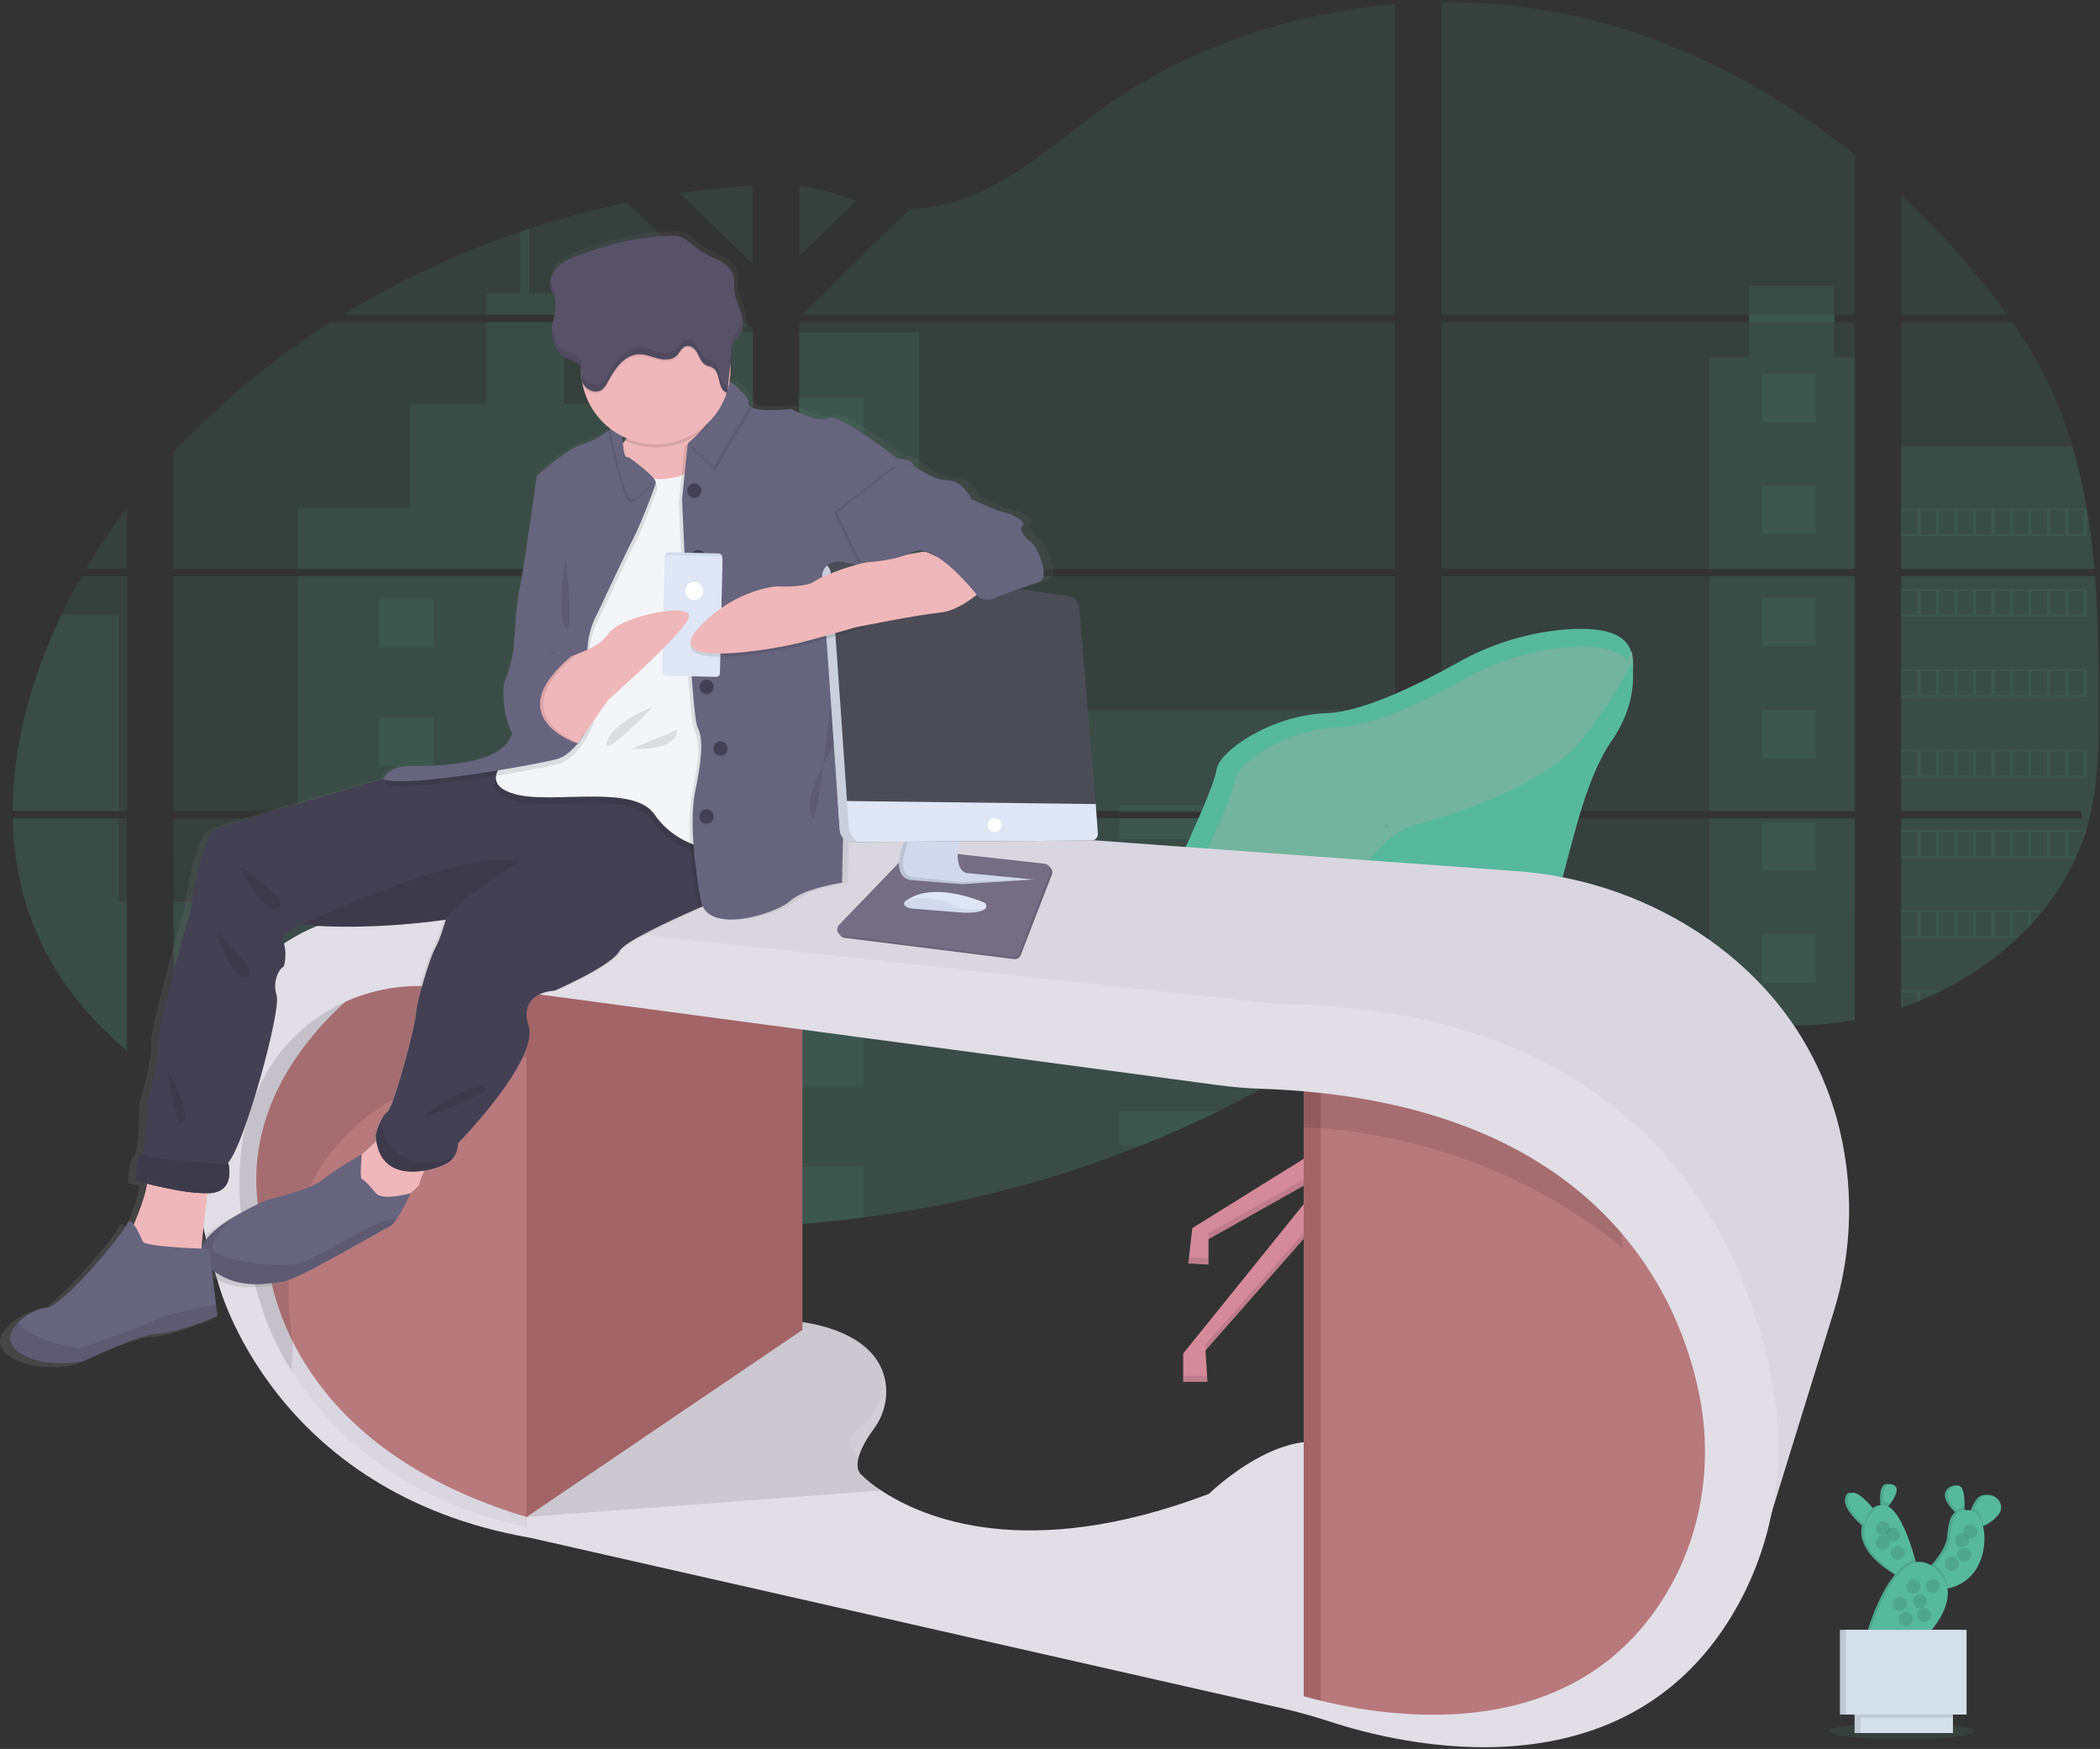 <?xml version="1.0" encoding="UTF-8"?>
<svg width="299px" height="249px" viewBox="0 0 299 249" version="1.1" xmlns="http://www.w3.org/2000/svg" xmlns:xlink="http://www.w3.org/1999/xlink">
    <rect x="0" y="0" width="299" height="249" fill="#333333" stroke="none"/>
    <!-- Generator: Sketch 61.2 (89653) - https://sketch.com -->
    <title>Group 2</title>
    <desc>Created with Sketch.</desc>
    <defs>
        <linearGradient x1="49.993%" y1="100%" x2="49.993%" y2="-0.01%" id="linearGradient-1">
            <stop stop-color="#808080" stop-opacity="0.25" offset="0%"></stop>
            <stop stop-color="#808080" stop-opacity="0.12" offset="54%"></stop>
            <stop stop-color="#808080" stop-opacity="0.1" offset="100%"></stop>
        </linearGradient>
    </defs>
    <g id="Page-1" stroke="none" stroke-width="1" fill="none" fill-rule="evenodd">
        <g id="Group-2">
            <rect id="Rectangle" x="1" y="1" width="298" height="248"></rect>
            <g id="undraw_on_the_office_fbfs">
                <path d="M298.277,82.035 L270.704,82.035 L270.704,115.47 L296.262,115.47 C296.328,115.815 296.391,116.16 296.466,116.502 L270.704,116.502 L270.704,143.46 L270.833,143.418 C271.561,143.162 272.284,142.89 273.002,142.602 L273.464,142.413 C274.199,142.111 274.922,141.788 275.632,141.444 C275.887,141.327 276.139,141.204 276.388,141.078 C280.352,139.125 284.008,136.598 287.235,133.578 C287.328,133.497 287.415,133.413 287.499,133.332 C287.94,132.906 288.372,132.477 288.791,132.036 L289.253,131.544 C289.748,131.007 290.225,130.452 290.69,129.891 L290.894,129.645 C292.762,127.353 294.332,124.833 295.566,122.145 C295.605,122.064 295.638,121.98 295.674,121.899 C296.049,121.053 296.388,120.195 296.682,119.322 C296.808,118.953 296.928,118.584 297.033,118.215 C297.069,118.104 297.102,117.996 297.132,117.888 C298.661,112.533 298.838,106.968 298.838,101.433 C298.838,100.788 298.838,100.14 298.838,99.498 C298.838,97.263 298.805,94.998 298.763,92.763 C298.763,92.181 298.736,91.602 298.721,91.017 C298.685,89.531 298.631,88.047 298.559,86.565 C298.541,86.151 298.523,85.74 298.496,85.332 C298.496,85.095 298.472,84.858 298.457,84.621 C298.397,83.742 298.343,82.89 298.277,82.035 Z" id="Path" fill="#57B99B" fill-rule="nonzero" opacity="0.1"></path>
                <path d="M270.704,44.814 L285.828,44.814 C283.349,41.368 280.66,38.078 277.776,34.962 C275.527,32.508 273.167,30.114 270.695,27.81 L270.704,44.814 Z" id="Path" fill="#57B99B" fill-rule="nonzero" opacity="0.1"></path>
                <path d="M270.704,45.846 L270.704,81.003 L298.19,81.003 C298.19,80.901 298.172,80.796 298.163,80.703 C298.139,80.427 298.115,80.151 298.088,79.872 C298.061,79.593 298.025,79.224 297.989,78.897 C297.953,78.57 297.917,78.192 297.875,77.844 C297.833,77.496 297.797,77.139 297.752,76.788 C297.707,76.437 297.665,76.086 297.617,75.738 C297.569,75.39 297.524,75.036 297.471,74.688 C297.429,74.388 297.39,74.112 297.345,73.821 C297.282,73.413 297.216,73.002 297.147,72.597 C297.139,72.536 297.128,72.476 297.114,72.417 C296.617,69.436 295.942,66.488 295.092,63.588 C294.194,60.516 293.053,57.519 291.682,54.627 C290.204,51.567 288.488,48.628 286.551,45.837 L270.704,45.846 Z" id="Path" fill="#57B99B" fill-rule="nonzero" opacity="0.1"></path>
                <path d="M205.224,82.035 L205.224,115.47 L264.119,115.47 L264.119,82.035 L205.224,82.035 Z M205.224,116.502 L205.224,139.143 C212.08,136.95 219.919,137.835 227.027,139.635 C232.53,141.033 237.892,142.935 243.387,144.303 C245.841,144.93 248.332,145.401 250.845,145.713 L251.463,145.779 C251.763,145.809 252.063,145.839 252.363,145.863 L253.262,145.926 L253.355,145.926 L253.757,145.926 C253.803,145.929 253.849,145.929 253.895,145.926 L254.381,145.944 L254.396,145.944 C254.627,145.944 254.861,145.944 255.095,145.962 L255.395,145.962 C255.626,145.962 255.859,145.962 256.093,145.962 L256.606,145.962 L257.02,145.962 C257.197,145.962 257.371,145.962 257.545,145.944 C257.827,145.944 258.109,145.92 258.394,145.899 L258.918,145.866 L259.566,145.815 C260.025,145.779 260.466,145.731 260.931,145.677 C261.111,145.656 261.294,145.635 261.474,145.608 L261.74,145.575 C262.193,145.515 262.64,145.443 263.093,145.368 C263.426,145.317 263.759,145.254 264.095,145.194 L264.095,116.502 L205.224,116.502 Z M249.028,44.802 L249.028,45.834 L205.224,45.834 L205.224,81.003 L264.119,81.003 L264.119,45.846 L261.165,45.846 L261.165,44.814 L264.119,44.814 L264.119,22.092 C252.662,12.861 239.272,5.631 224.358,2.292 C218.077,0.901 211.657,0.232 205.224,0.297 L205.224,44.814 L249.028,44.802 Z M114.373,44.604 L114.58,44.802 L198.636,44.802 L198.636,0.606 C183.671,1.851 169.077,6.879 157.312,15.21 C151.659,19.209 146.582,23.949 140.239,27.018 C136.911,28.67 133.275,29.61 129.563,29.778 L114.373,44.604 Z M113.794,26.472 L113.794,36.477 L121.915,28.548 C118.895,27.504 116.514,26.79 113.782,26.484 L113.794,26.472 Z M113.524,152.34 L113.794,152.34 L113.794,174.27 C116.859,174.042 119.912,173.728 122.953,173.328 C136.551,171.575 149.876,168.122 162.615,163.05 L162.615,163.05 C163.982,162.502 165.34,161.936 166.687,161.352 C167.585,160.962 168.478,160.562 169.365,160.152 C170.697,159.54 172.018,158.911 173.33,158.265 C179.134,155.411 184.733,152.158 190.085,148.527 C190.418,148.302 190.754,148.074 191.084,147.843 C191.748,147.383 192.407,146.919 193.06,146.451 C193.387,146.214 193.714,145.977 194.038,145.737 L194.704,145.227 C195.376,144.726 196.044,144.222 196.722,143.727 L196.722,143.727 C197.349,143.277 197.982,142.827 198.624,142.407 L198.624,116.487 L131.101,116.487 C131.149,116.334 131.194,116.187 131.245,116.025 C131.191,116.181 131.143,116.325 131.098,116.487 L113.782,116.487 L113.782,152.334 L113.524,152.34 Z M113.794,45.84 L113.794,81.003 L198.636,81.003 L198.636,45.846 L113.794,45.84 Z M113.794,82.029 L113.794,115.47 L198.636,115.47 L198.636,82.035 L113.794,82.029 Z M96.832,27.501 L107.196,37.62 L107.196,26.427 C103.723,26.643 100.268,27.001 96.832,27.501 Z M24.661,82.035 L24.661,115.47 L107.196,115.47 L107.196,82.035 L24.661,82.035 Z M44.61,164.61 C57.12,169.374 70.2,172.478 83.516,173.844 L83.573,173.844 C86.09,174.11 88.614,174.316 91.146,174.462 L91.238,174.462 L91.238,174.462 C96.544,174.762 101.87,174.831 107.187,174.633 L107.187,116.502 L24.661,116.502 L24.961,154.998 L44.61,164.61 Z M1.799,115.47 L18.078,115.47 L18.078,82.035 L11.639,82.035 C10.97,83.211 10.323,84.393 9.708,85.593 C9.378,86.231 9.057,86.876 8.745,87.528 C4.507,96.327 1.814,105.999 1.799,115.47 Z M1.799,116.502 C1.931,123.294 3.461,129.96 6.817,136.119 C9.606,141.234 13.48,145.719 18.066,149.619 L18.066,116.502 L1.799,116.502 Z M12.23,81.003 L18.066,81.003 L18.066,72.303 C15.962,75.091 14.018,77.996 12.242,81.003 L12.23,81.003 Z M48.797,44.814 L105.25,44.814 L105.454,44.616 L105.154,44.316 L105.154,44.316 L89.28,28.827 C84.569,29.811 79.916,31.058 75.344,32.562 C74.912,32.703 74.48,32.862 74.051,32.997 C65.223,35.992 56.753,39.955 48.797,44.814 L48.797,44.814 Z M24.661,64.425 L24.661,81.003 L97.045,81.003 L97.045,81.003 L97.06,81.003 L107.205,81.003 L107.205,46.803 L106.048,45.861 L47.135,45.861 C38.876,51.055 31.322,57.295 24.661,64.425 L24.661,64.425 Z" id="Shape" fill="#57B99B" fill-rule="nonzero" opacity="0.1"></path>
                <path d="M270.704,63.579 L270.704,81.003 L298.19,81.003 C298.19,80.901 298.172,80.796 298.163,80.703 C298.139,80.427 298.115,80.151 298.088,79.872 C298.061,79.593 298.025,79.224 297.989,78.897 C297.953,78.57 297.917,78.192 297.875,77.844 C297.833,77.496 297.797,77.139 297.752,76.788 C297.707,76.437 297.665,76.086 297.617,75.738 C297.569,75.39 297.524,75.036 297.471,74.688 C297.429,74.388 297.39,74.112 297.345,73.821 C297.282,73.413 297.216,73.002 297.147,72.597 C297.139,72.536 297.128,72.476 297.114,72.417 C296.617,69.436 295.942,66.488 295.092,63.588 L270.704,63.579 Z" id="Path" fill="#57B99B" fill-rule="nonzero" opacity="0.1"></path>
                <path d="M298.277,82.035 L270.704,82.035 L270.704,115.47 L296.262,115.47 C296.328,115.815 296.391,116.16 296.466,116.502 L270.704,116.502 L270.704,143.46 L270.833,143.418 C271.561,143.162 272.284,142.89 273.002,142.602 L273.464,142.413 C274.199,142.111 274.922,141.788 275.632,141.444 C275.887,141.327 276.139,141.204 276.388,141.078 C280.352,139.125 284.008,136.598 287.235,133.578 C287.328,133.497 287.415,133.413 287.499,133.332 C287.94,132.906 288.372,132.477 288.791,132.036 L289.253,131.544 C289.748,131.007 290.225,130.452 290.69,129.891 L290.894,129.645 C292.762,127.353 294.332,124.833 295.566,122.145 C295.605,122.064 295.638,121.98 295.674,121.899 C296.049,121.053 296.388,120.195 296.682,119.322 C296.808,118.953 296.928,118.584 297.033,118.215 C297.069,118.104 297.102,117.996 297.132,117.888 C298.661,112.533 298.838,106.968 298.838,101.433 C298.838,100.788 298.838,100.14 298.838,99.498 C298.838,97.263 298.805,94.998 298.763,92.763 C298.763,92.181 298.736,91.602 298.721,91.017 C298.685,89.531 298.631,88.047 298.559,86.565 C298.541,86.151 298.523,85.74 298.496,85.332 C298.496,85.095 298.472,84.858 298.457,84.621 C298.397,83.742 298.343,82.89 298.277,82.035 Z" id="Path" fill="#57B99B" fill-rule="nonzero" opacity="0.1"></path>
                <polygon id="Path" fill="#57B99B" fill-rule="nonzero" opacity="0.1" points="243.387 50.88 243.387 81.003 264.119 81.003 264.119 50.88 261.165 50.88 261.165 40.68 249.028 40.68 249.028 50.88"></polygon>
                <rect id="Rectangle" fill="#57B99B" fill-rule="nonzero" opacity="0.1" x="243.387" y="82.035" width="20.732" height="33.432"></rect>
                <path d="M264.119,116.502 L243.39,116.502 L243.39,144.303 C245.843,144.929 248.333,145.4 250.845,145.713 L251.463,145.779 C251.763,145.812 252.063,145.839 252.363,145.863 L253.262,145.926 C253.292,145.926 253.325,145.926 253.355,145.926 C253.487,145.926 253.622,145.926 253.757,145.944 L253.895,145.944 C254.057,145.944 254.219,145.944 254.384,145.962 L254.384,145.962 C254.615,145.962 254.849,145.962 255.083,145.98 L255.383,145.98 C255.617,145.98 255.847,145.98 256.081,145.98 L256.594,145.98 L257.008,145.98 L257.536,145.962 C257.815,145.962 258.1,145.938 258.382,145.917 L258.903,145.884 L259.554,145.833 C260.01,145.794 260.454,145.749 260.916,145.695 L261.459,145.626 L261.725,145.593 C262.178,145.53 262.625,145.464 263.078,145.386 C263.414,145.335 263.744,145.272 264.08,145.212 L264.119,116.502 Z" id="Path" fill="#57B99B" fill-rule="nonzero" opacity="0.1"></path>
                <rect id="Rectangle" fill="#57B99B" fill-rule="nonzero" opacity="0.1" x="113.782" y="47.322" width="17.097" height="33.678"></rect>
                <polygon id="Path" fill="#57B99B" fill-rule="nonzero" opacity="0.1" points="113.782 82.035 113.782 115.47 198.636 115.47 198.636 101.049 153.438 101.049 153.438 109.557 130.876 109.557 130.876 82.035"></polygon>
                <path d="M113.512,152.352 L113.782,152.352 L113.782,174.285 C116.847,174.053 119.9,173.739 122.941,173.343 C136.543,171.583 149.872,168.125 162.615,163.05 C166.261,161.586 169.833,159.992 173.33,158.268 C179.134,155.413 184.733,152.159 190.085,148.527 C191.423,147.619 192.74,146.69 194.035,145.74 C194.935,145.077 195.835,144.402 196.734,143.745 C197.361,143.295 197.994,142.845 198.636,142.422 L198.636,116.502 L131.104,116.502 C131.152,116.349 131.197,116.202 131.245,116.043 C131.194,116.196 131.143,116.343 131.098,116.502 L113.782,116.502 L113.782,152.337 L113.512,152.352 Z" id="Path" fill="#57B99B" fill-rule="nonzero" opacity="0.1"></path>
                <path d="M69.196,44.814 L80.334,44.814 L80.334,41.727 L75.344,41.727 L75.344,32.562 C74.912,32.703 74.48,32.862 74.051,32.997 L74.051,41.727 L69.196,41.727 L69.196,44.814 Z" id="Path" fill="#57B99B" fill-rule="nonzero" opacity="0.1"></path>
                <polygon id="Path" fill="#57B99B" fill-rule="nonzero" opacity="0.1" points="42.355 81.003 97.045 81.003 97.027 81.003 97.054 81.003 107.196 81.003 107.196 47.322 104.323 47.322 104.323 72.222 91.188 72.222 91.188 57.486 80.334 57.486 80.334 45.846 69.196 45.846 69.196 57.486 58.345 57.486 58.345 72.219 42.355 72.219"></polygon>
                <path d="M42.355,82.035 L42.355,115.47 L107.196,115.47 L107.196,82.035 L42.355,82.035 Z M44.619,164.61 C57.129,169.374 70.209,172.478 83.525,173.844 L83.582,173.844 C86.099,174.11 88.623,174.316 91.155,174.462 L91.247,174.462 L91.247,174.462 C96.553,174.762 101.879,174.831 107.196,174.633 L107.196,116.502 L42.355,116.502 L42.355,128.355 L24.661,128.355 L24.754,154.818 L44.619,164.61 Z" id="Shape" fill="#57B99B" fill-rule="nonzero" opacity="0.1"></path>
                <path d="M16.935,116.502 L1.811,116.502 C1.943,123.294 3.476,129.96 6.829,136.119 C9.618,141.237 13.495,145.719 18.078,149.619 L18.078,128.355 L16.935,128.355 L16.935,116.502 Z" id="Path" fill="#57B99B" fill-rule="nonzero" opacity="0.1"></path>
                <path d="M1.799,115.47 L16.935,115.47 L16.935,87.528 L8.745,87.528 C4.507,96.327 1.814,105.999 1.799,115.47 Z" id="Path" fill="#57B99B" fill-rule="nonzero" opacity="0.1"></path>
                <rect id="Rectangle" fill="#57B99B" fill-rule="nonzero" opacity="0.1" x="113.782" y="56.685" width="9.159" height="10.56"></rect>
                <rect id="Rectangle" fill="#57B99B" fill-rule="nonzero" opacity="0.1" x="113.782" y="78.573" width="9.159" height="2.43"></rect>
                <rect id="Rectangle" fill="#57B99B" fill-rule="nonzero" opacity="0.1" x="113.782" y="82.035" width="9.159" height="7.095"></rect>
                <rect id="Rectangle" fill="#57B99B" fill-rule="nonzero" opacity="0.1" x="113.782" y="100.458" width="9.159" height="10.56"></rect>
                <rect id="Rectangle" fill="#57B99B" fill-rule="nonzero" opacity="0.1" x="113.782" y="122.346" width="9.159" height="10.56"></rect>
                <polygon id="Path" fill="#57B99B" fill-rule="nonzero" opacity="0.1" points="113.782 152.337 113.512 152.337 113.782 152.337 113.782 154.788 122.941 154.788 122.941 144.228 113.782 144.228"></polygon>
                <path d="M113.782,166.116 L113.782,174.273 C116.847,174.041 119.9,173.727 122.941,173.331 L122.941,166.131 L113.782,166.116 Z" id="Path" fill="#57B99B" fill-rule="nonzero" opacity="0.1"></path>
                <rect id="Rectangle" fill="#57B99B" fill-rule="nonzero" opacity="0.1" x="159.385" y="114.693" width="39.251" height="1"></rect>
                <rect id="Rectangle" fill="#57B99B" fill-rule="nonzero" opacity="0.1" x="159.385" y="116.502" width="39.251" height="2.973"></rect>
                <rect id="Rectangle" fill="#57B99B" fill-rule="nonzero" opacity="0.1" x="159.385" y="129.219" width="39.251" height="4.782"></rect>
                <path d="M159.385,143.745 L159.385,148.527 L190.088,148.527 C191.422,147.621 192.739,146.691 194.038,145.737 C194.938,145.077 195.838,144.402 196.737,143.748 L159.385,143.745 Z" id="Path" fill="#57B99B" fill-rule="nonzero" opacity="0.1"></path>
                <path d="M159.385,158.268 L159.385,163.05 L162.615,163.05 C166.259,161.59 169.83,159.996 173.327,158.268 L159.385,158.268 Z" id="Path" fill="#57B99B" fill-rule="nonzero" opacity="0.1"></path>
                <rect id="Rectangle" fill="#57B99B" fill-rule="nonzero" opacity="0.1" transform="translate(87.385, 88.715) rotate(-180) translate(-87.385, -88.715) " x="83.522" y="85.278" width="7.725" height="6.873"></rect>
                <rect id="Rectangle" fill="#57B99B" fill-rule="nonzero" opacity="0.1" transform="translate(254.687, 56.687) rotate(-180) translate(-254.687, -56.687) " x="250.824" y="53.25" width="7.725" height="6.873"></rect>
                <rect id="Rectangle" fill="#57B99B" fill-rule="nonzero" opacity="0.1" transform="translate(254.687, 72.653) rotate(-180) translate(-254.687, -72.653) " x="250.824" y="69.216" width="7.725" height="6.873"></rect>
                <rect id="Rectangle" fill="#57B99B" fill-rule="nonzero" opacity="0.1" transform="translate(254.687, 88.615) rotate(-180) translate(-254.687, -88.615) " x="250.824" y="85.179" width="7.725" height="6.873"></rect>
                <rect id="Rectangle" fill="#57B99B" fill-rule="nonzero" opacity="0.1" transform="translate(254.687, 104.582) rotate(-180) translate(-254.687, -104.582) " x="250.824" y="101.145" width="7.725" height="6.873"></rect>
                <rect id="Rectangle" fill="#57B99B" fill-rule="nonzero" opacity="0.1" transform="translate(254.687, 120.55) rotate(-180) translate(-254.687, -120.55) " x="250.824" y="117.114" width="7.725" height="6.873"></rect>
                <rect id="Rectangle" fill="#57B99B" fill-rule="nonzero" opacity="0.1" transform="translate(254.687, 136.513) rotate(-180) translate(-254.687, -136.513) " x="250.824" y="133.077" width="7.725" height="6.873"></rect>
                <rect id="Rectangle" fill="#57B99B" fill-rule="nonzero" opacity="0.1" transform="translate(57.887, 88.715) rotate(-180) translate(-57.887, -88.715) " x="54.024" y="85.278" width="7.725" height="6.873"></rect>
                <rect id="Rectangle" fill="#57B99B" fill-rule="nonzero" opacity="0.1" transform="translate(87.385, 105.665) rotate(-180) translate(-87.385, -105.665) " x="83.522" y="102.228" width="7.725" height="6.873"></rect>
                <rect id="Rectangle" fill="#57B99B" fill-rule="nonzero" opacity="0.1" transform="translate(57.887, 105.665) rotate(-180) translate(-57.887, -105.665) " x="54.024" y="102.228" width="7.725" height="6.873"></rect>
                <rect id="Rectangle" fill="#57B99B" fill-rule="nonzero" opacity="0.1" transform="translate(87.385, 122.618) rotate(-180) translate(-87.385, -122.618) " x="83.522" y="119.181" width="7.725" height="6.873"></rect>
                <rect id="Rectangle" fill="#57B99B" fill-rule="nonzero" opacity="0.1" transform="translate(57.887, 122.618) rotate(-180) translate(-57.887, -122.618) " x="54.024" y="119.181" width="7.725" height="6.873"></rect>
                <rect id="Rectangle" fill="#57B99B" fill-rule="nonzero" opacity="0.1" transform="translate(87.385, 139.571) rotate(-180) translate(-87.385, -139.571) " x="83.522" y="136.134" width="7.725" height="6.873"></rect>
                <rect id="Rectangle" fill="#57B99B" fill-rule="nonzero" opacity="0.1" transform="translate(57.887, 139.571) rotate(-180) translate(-57.887, -139.571) " x="54.024" y="136.134" width="7.725" height="6.873"></rect>
                <rect id="Rectangle" fill="#57B99B" fill-rule="nonzero" opacity="0.1" transform="translate(87.385, 156.526) rotate(-180) translate(-87.385, -156.526) " x="83.522" y="153.09" width="7.725" height="6.873"></rect>
                <rect id="Rectangle" fill="#57B99B" fill-rule="nonzero" opacity="0.1" transform="translate(57.887, 156.526) rotate(-180) translate(-57.887, -156.526) " x="54.024" y="153.09" width="7.725" height="6.873"></rect>
                <polygon id="Path" fill="#57B99B" fill-rule="nonzero" opacity="0.1" points="91.244 174.474 91.244 170.043 83.522 170.043 83.522 173.844"></polygon>
                <path d="M270.704,72.405 L270.704,76.338 L297.147,76.338 L297.147,72.405 L270.704,72.405 Z M294.514,72.654 L296.67,72.654 L296.67,76.092 L294.502,76.092 L294.514,72.654 Z M291.88,72.654 L294.049,72.654 L294.049,76.092 L291.871,76.092 L291.88,72.654 Z M289.253,72.654 L291.422,72.654 L291.422,76.092 L289.253,76.092 L289.253,72.654 Z M286.62,72.654 L288.788,72.654 L288.788,76.092 L286.62,76.092 L286.62,72.654 Z M283.99,72.654 L286.173,72.654 L286.173,76.092 L284.005,76.092 L283.99,72.654 Z M281.357,72.654 L283.525,72.654 L283.525,76.092 L281.357,76.092 L281.357,72.654 Z M278.724,72.654 L280.892,72.654 L280.892,76.092 L278.724,76.092 L278.724,72.654 Z M276.094,72.654 L278.262,72.654 L278.262,76.092 L276.094,76.092 L276.094,72.654 Z M273.464,72.654 L275.632,72.654 L275.632,76.092 L273.464,76.092 L273.464,72.654 Z M270.833,72.654 L273.002,72.654 L273.002,76.092 L270.833,76.092 L270.833,72.654 Z" id="Shape" fill="#57B99B" fill-rule="nonzero" opacity="0.1"></path>
                <path d="M270.704,83.853 L270.704,87.786 L297.147,87.786 L297.147,83.853 L270.704,83.853 Z M294.514,84.102 L296.67,84.102 L296.67,87.537 L294.502,87.537 L294.514,84.102 Z M291.88,84.102 L294.049,84.102 L294.049,87.537 L291.871,87.537 L291.88,84.102 Z M289.253,84.102 L291.422,84.102 L291.422,87.537 L289.253,87.537 L289.253,84.102 Z M286.62,84.102 L288.788,84.102 L288.788,87.537 L286.62,87.537 L286.62,84.102 Z M283.99,84.102 L286.173,84.102 L286.173,87.537 L284.005,87.537 L283.99,84.102 Z M281.357,84.102 L283.525,84.102 L283.525,87.537 L281.357,87.537 L281.357,84.102 Z M278.724,84.102 L280.892,84.102 L280.892,87.537 L278.724,87.537 L278.724,84.102 Z M276.094,84.102 L278.262,84.102 L278.262,87.537 L276.094,87.537 L276.094,84.102 Z M273.464,84.102 L275.632,84.102 L275.632,87.537 L273.464,87.537 L273.464,84.102 Z M270.833,84.102 L273.002,84.102 L273.002,87.537 L270.833,87.537 L270.833,84.102 Z" id="Shape" fill="#57B99B" fill-rule="nonzero" opacity="0.1"></path>
                <path d="M270.704,95.298 L270.704,99.228 L297.147,99.228 L297.147,95.298 L270.704,95.298 Z M294.514,95.544 L296.67,95.544 L296.67,98.982 L294.502,98.982 L294.514,95.544 Z M291.88,95.544 L294.049,95.544 L294.049,98.982 L291.871,98.982 L291.88,95.544 Z M289.253,95.544 L291.422,95.544 L291.422,98.982 L289.253,98.982 L289.253,95.544 Z M286.62,95.544 L288.788,95.544 L288.788,98.982 L286.62,98.982 L286.62,95.544 Z M283.99,95.544 L286.173,95.544 L286.173,98.982 L284.005,98.982 L283.99,95.544 Z M281.357,95.544 L283.525,95.544 L283.525,98.982 L281.357,98.982 L281.357,95.544 Z M278.724,95.544 L280.892,95.544 L280.892,98.982 L278.724,98.982 L278.724,95.544 Z M276.094,95.544 L278.262,95.544 L278.262,98.982 L276.094,98.982 L276.094,95.544 Z M273.464,95.544 L275.632,95.544 L275.632,98.982 L273.464,98.982 L273.464,95.544 Z M270.833,95.544 L273.002,95.544 L273.002,98.982 L270.833,98.982 L270.833,95.544 Z" id="Shape" fill="#57B99B" fill-rule="nonzero" opacity="0.1"></path>
                <path d="M270.704,106.743 L270.704,110.673 L297.147,110.673 L297.147,106.743 L270.704,106.743 Z M294.514,106.989 L296.67,106.989 L296.67,110.427 L294.502,110.427 L294.514,106.989 Z M291.88,106.989 L294.049,106.989 L294.049,110.427 L291.871,110.427 L291.88,106.989 Z M289.253,106.989 L291.422,106.989 L291.422,110.427 L289.253,110.427 L289.253,106.989 Z M286.62,106.989 L288.788,106.989 L288.788,110.427 L286.62,110.427 L286.62,106.989 Z M283.99,106.989 L286.173,106.989 L286.173,110.427 L284.005,110.427 L283.99,106.989 Z M281.357,106.989 L283.525,106.989 L283.525,110.427 L281.357,110.427 L281.357,106.989 Z M278.724,106.989 L280.892,106.989 L280.892,110.427 L278.724,110.427 L278.724,106.989 Z M276.094,106.989 L278.262,106.989 L278.262,110.427 L276.094,110.427 L276.094,106.989 Z M273.464,106.989 L275.632,106.989 L275.632,110.427 L273.464,110.427 L273.464,106.989 Z M270.833,106.989 L273.002,106.989 L273.002,110.427 L270.833,110.427 L270.833,106.989 Z" id="Shape" fill="#57B99B" fill-rule="nonzero" opacity="0.1"></path>
                <path d="M270.704,118.188 L270.704,122.127 L295.566,122.127 C295.602,122.046 295.638,121.962 295.671,121.881 L294.514,121.881 L294.514,118.437 L296.67,118.437 L296.67,119.292 C296.796,118.926 296.916,118.56 297.021,118.188 L270.704,118.188 Z M291.88,118.437 L294.049,118.437 L294.049,121.872 L291.871,121.872 L291.88,118.437 Z M289.253,118.437 L291.422,118.437 L291.422,121.872 L289.253,121.872 L289.253,118.437 Z M286.62,118.437 L288.788,118.437 L288.788,121.872 L286.62,121.872 L286.62,118.437 Z M283.99,118.437 L286.173,118.437 L286.173,121.872 L284.005,121.872 L283.99,118.437 Z M281.357,118.437 L283.525,118.437 L283.525,121.872 L281.357,121.872 L281.357,118.437 Z M278.724,118.437 L280.892,118.437 L280.892,121.872 L278.724,121.872 L278.724,118.437 Z M276.094,118.437 L278.262,118.437 L278.262,121.872 L276.094,121.872 L276.094,118.437 Z M273.464,118.437 L275.632,118.437 L275.632,121.872 L273.464,121.872 L273.464,118.437 Z M270.833,118.437 L273.002,118.437 L273.002,121.872 L270.833,121.872 L270.833,118.437 Z" id="Shape" fill="#57B99B" fill-rule="nonzero" opacity="0.1"></path>
                <path d="M270.704,129.627 L270.704,133.557 L287.232,133.557 C287.328,133.476 287.412,133.389 287.499,133.311 L286.62,133.311 L286.62,129.882 L288.788,129.882 L288.788,132.027 L289.253,131.532 L289.253,129.882 L290.69,129.882 C290.759,129.798 290.825,129.714 290.894,129.636 L270.704,129.627 Z M283.99,129.873 L286.173,129.873 L286.173,133.311 L284.005,133.311 L283.99,129.873 Z M281.357,129.873 L283.525,129.873 L283.525,133.311 L281.357,133.311 L281.357,129.873 Z M278.724,129.873 L280.892,129.873 L280.892,133.311 L278.724,133.311 L278.724,129.873 Z M276.094,129.873 L278.262,129.873 L278.262,133.311 L276.094,133.311 L276.094,129.873 Z M273.464,129.873 L275.632,129.873 L275.632,133.311 L273.464,133.311 L273.464,129.873 Z M270.833,129.873 L273.002,129.873 L273.002,133.311 L270.833,133.311 L270.833,129.873 Z" id="Shape" fill="#57B99B" fill-rule="nonzero" opacity="0.1"></path>
                <path d="M270.704,141.081 L270.704,143.46 C270.748,143.448 270.792,143.433 270.833,143.415 L270.833,141.315 L273.002,141.315 L273.002,142.593 L273.464,142.404 L273.464,141.327 L275.632,141.327 L275.632,141.447 C275.887,141.33 276.139,141.207 276.388,141.084 L270.704,141.081 Z" id="Path" fill="#57B99B" fill-rule="nonzero" opacity="0.1"></path>
                <path d="M113.512,152.352 L113.782,152.352 L113.782,152.352 L113.512,152.352 Z M131.098,116.502 L131.098,116.502 C131.146,116.349 131.191,116.202 131.242,116.04 C131.191,116.196 131.143,116.349 131.098,116.502 Z M249.028,44.814 L249.028,45.846 L261.165,45.846 L261.165,44.814 L249.028,44.814 Z M113.512,152.352 L113.782,152.352 L113.782,152.352 L113.512,152.352 Z M131.098,116.502 L131.098,116.502 C131.146,116.349 131.191,116.202 131.242,116.04 C131.191,116.196 131.143,116.349 131.098,116.502 Z M113.512,152.352 L113.782,152.352 L113.782,152.352 L113.512,152.352 Z M131.098,116.502 L131.098,116.502 C131.146,116.349 131.191,116.202 131.242,116.04 C131.191,116.196 131.143,116.349 131.098,116.502 Z" id="Shape" fill="#57B99B" fill-rule="nonzero" opacity="0.1"></path>
                <ellipse id="Oval" fill="#57B99B" fill-rule="nonzero" opacity="0.1" cx="270.794" cy="246.477" rx="10.371" ry="1.149"></ellipse>
                <polygon id="Path" fill="#D48A9B" fill-rule="nonzero" points="200.429 160.875 195.247 160.59 194.896 145.701 194.815 142.155 200.282 141.147 200.318 145.719"></polygon>
                <polygon id="Path" fill="#D48A9B" fill-rule="nonzero" points="196.395 158.283 169.764 174.846 169.188 179.886 172.067 180.03 172.067 176.43 189.486 166.638 168.469 192.702 168.469 196.734 171.924 196.734 171.636 192.27 195.963 164.622 198.986 164.91 224.613 193.998 225.189 198.897 228.644 199.041 228.068 193.998 207.771 168.654 221.302 178.014 221.59 182.046 224.325 182.19 224.037 177.294 198.267 157.419"></polygon>
                <path d="M162.939,129.954 C165.453,126.824 167.561,123.387 169.212,119.727 C171.045,115.671 173.054,110.988 173.207,109.602 C173.507,107.01 180.837,101.826 188.898,101.538 C194.155,101.349 202.345,97.245 207.414,94.41 C212.181,91.698 217.483,90.06 222.948,89.61 C228.877,89.163 234.453,90.327 231.646,97.209 L193.948,142.875 C193.948,142.875 161.799,148.542 159.817,139.431 C159.706,138.972 159.552,138.524 159.358,138.093 C158.983,137.232 158.884,134.985 162.939,129.954 Z" id="Path" fill="#57B99B" fill-rule="nonzero"></path>
                <path d="M165.77,130.86 C168.301,127.696 170.43,124.229 172.106,120.54 C173.816,116.748 175.63,112.497 175.774,111.21 C176.05,108.735 183.074,103.782 190.787,103.506 C195.817,103.326 203.653,99.408 208.499,96.699 C213.065,94.113 218.139,92.552 223.368,92.127 C229.039,91.701 234.375,92.814 231.7,99.387 L201.797,143.187 C201.797,143.187 164.909,148.422 162.956,139.761 C162.841,139.301 162.687,138.852 162.498,138.417 C162.156,137.559 162.108,135.456 165.77,130.86 Z" id="Path" fill="#DDA2A6" fill-rule="nonzero" opacity="0.2"></path>
                <path d="M200.318,145.719 C198.585,145.719 196.758,145.719 194.896,145.701 L194.815,142.155 L200.282,141.15 L200.318,145.719 Z" id="Path" fill="#000000" fill-rule="nonzero" opacity="0.1"></path>
                <g id="Group" opacity="0.1" transform="translate(168.244, 163.5)" fill="#000000" fill-rule="nonzero">
                    <polygon id="Path" points="53.058 13.65 39.527 4.29 41.077 6.225 53.058 14.514 53.346 18.546 56.081 18.69 56.03 17.823 53.346 17.682"></polygon>
                    <polygon id="Path" points="3.824 12.066 3.824 12.93 19.967 3.855 21.242 2.274"></polygon>
                    <polygon id="Path" points="0.225 32.37 0.225 33.234 3.68 33.234 3.623 32.37"></polygon>
                    <polygon id="Path" points="3.824 15.666 1.041 15.528 0.945 16.386 3.824 16.53"></polygon>
                    <polygon id="Path" points="56.945 34.533 56.369 29.634 30.743 0.546 27.72 0.258 3.392 27.906 3.443 28.713 27.72 1.122 30.743 1.41 56.369 30.498 56.945 35.397 60.4 35.541 60.301 34.671"></polygon>
                </g>
                <path d="M197.259,117.345 C197.259,117.345 204.001,122.277 201.05,122.334 C198.099,122.391 197.259,117.345 197.259,117.345 Z" id="Path" fill="#000000" fill-rule="nonzero" opacity="0.1"></path>
                <path d="M168.972,144.327 C168.972,144.327 180.129,143.463 184.303,135.399 C184.303,135.399 192.797,118.548 199.709,116.676 C206.622,114.804 219.431,110.628 224.757,104.148 C230.083,97.668 232.317,92.7 232.317,92.7 C232.317,92.7 233.691,97.944 229.363,104.127 C225.036,110.31 223.461,119.832 220.438,129.927 C217.415,140.022 216.264,144.027 210.794,144.627 C206.67,145.062 184.867,144.843 174.443,144.627 C171.033,144.534 168.972,144.327 168.972,144.327 Z" id="Path" fill="#57B99B" fill-rule="nonzero"></path>
                <path d="M168.972,144.327 C168.972,144.327 180.129,143.463 184.303,135.399 C184.303,135.399 192.797,118.548 199.709,116.676 C206.622,114.804 219.431,110.628 224.757,104.148 C230.083,97.668 232.317,92.7 232.317,92.7 C232.317,92.7 233.691,97.944 229.363,104.127 C225.036,110.31 223.461,119.832 220.438,129.927 C217.415,140.022 216.264,144.027 210.794,144.627 C206.67,145.062 184.867,144.843 174.443,144.627 C171.033,144.534 168.972,144.327 168.972,144.327 Z" id="Path" fill="#DDA2A6" fill-rule="nonzero" opacity="0.2"></path>
                <path d="M171.78,144.327 C171.78,144.327 182.444,143.49 186.433,135.681 C186.433,135.681 194.554,119.367 201.158,117.555 C207.762,115.743 220.009,111.696 225.102,105.423 C230.194,99.15 232.326,94.338 232.326,94.338 C232.326,94.338 233.631,99.438 229.504,105.423 C225.378,111.408 223.863,120.621 220.972,130.383 C218.081,140.145 216.983,144.048 211.753,144.606 C207.812,145.026 186.972,144.813 177.007,144.606 C173.75,144.543 171.78,144.327 171.78,144.327 Z" id="Path" fill="#57B99B" fill-rule="nonzero"></path>
                <path d="M163.142,140.127 C163.142,140.127 168.972,142.359 172.283,141.135 C175.594,139.911 183.8,136.311 183.8,136.311 C183.8,136.311 169.98,137.187 163.142,140.127 Z" id="Path" fill="#000000" fill-rule="nonzero" opacity="0.1"></path>
                <path d="M202.123,244.932 C202.123,244.932 185.365,244.032 181.28,241.632 C177.196,239.232 171.414,239.232 171.384,239.232 L104.656,224.682 L76.915,218.082 L71.967,217.431 L88.311,198.723 L88.809,198.507 L112.903,188.082 C112.903,188.082 123.7,188.682 125.832,195.72 C125.978,196.216 126.078,196.724 126.132,197.238 C126.356,199.433 125.748,201.632 124.428,203.4 C123.577,204.564 122.53,206.217 122.2,207.672 C122.014,208.494 122.056,209.253 122.5,209.832 C123.4,210.725 124.393,211.519 125.463,212.199 C131.338,216.099 146.189,222.525 172.133,212.682 C172.133,212.682 183.23,201.732 191.627,206.382 C200.024,211.032 202.123,244.932 202.123,244.932 Z" id="Path" fill="#E1DEE5" fill-rule="nonzero"></path>
                <path d="M122.212,207.672 C122.026,208.494 122.068,209.253 122.512,209.832 C123.412,210.725 124.405,211.519 125.475,212.199 L74.966,215.982 L88.809,198.507 L112.903,188.082 C112.903,188.082 123.7,188.682 125.832,195.72 C125.978,196.216 126.078,196.724 126.132,197.238 C126.356,199.433 125.748,201.632 124.428,203.4 C123.589,204.564 122.542,206.217 122.212,207.672 Z" id="Path" fill="#000000" fill-rule="nonzero" opacity="0.1"></path>
                <polygon id="Path" fill="#A36468" fill-rule="nonzero" points="72.867 138.882 114.253 139.782 114.253 189.339 74.966 215.982 65.519 207.282 67.468 178.482 65.519 151.632"></polygon>
                <path d="M49.325,130.782 L97.644,115.887 C98.513,115.621 99.423,115.52 100.328,115.587 L215.76,124.014 C225.633,124.692 235.135,128.045 243.249,133.713 C250.719,138.984 258.118,147.075 261.543,159.327 C264.02,168.368 263.848,177.93 261.048,186.876 L250.851,219.876 C250.851,219.876 258.499,148.176 182.174,144.576 L49.325,130.782 Z" id="Path" fill="#D9D6DF" fill-rule="nonzero"></path>
                <path d="M74.966,137.832 L74.966,217.431 C74.966,217.431 61.725,215.568 59.371,212.982 C57.44,210.861 46.251,204.882 41.395,198.723 C40.331,197.373 39.569,196.023 39.278,194.682 C37.652,187.278 31.031,169.782 31.031,169.782 L32.83,152.682 L40.328,141.582 L54.873,134.982 L66.119,134.982 L74.966,137.832 Z" id="Path" fill="#B8797D" fill-rule="nonzero"></path>
                <path d="M53.973,138.882 C53.973,138.882 32.452,152.382 37.161,174.105 C37.544,175.875 37.877,177.654 38.096,179.454 C38.957,186.48 44.121,206.67 74.966,215.982 L74.966,218.082 L61.881,214.431 L52.998,209.532 L46.218,203.448 L37.928,193.332 L34.081,185.082 L32.671,174.216 L31.858,161.811 L33.841,151.17 L38.516,144.246 L44.214,139.815 L53.973,138.882 Z" id="Path" fill="#D9D6DF" fill-rule="nonzero"></path>
                <path d="M74.966,137.832 L74.966,150.495 C65.579,151.515 36.516,157.395 41.677,190.995 L41.392,198.711 C40.328,197.361 39.566,196.011 39.275,194.67 C37.649,187.266 31.028,169.77 31.028,169.77 L32.827,152.67 L40.325,141.57 L54.87,134.97 L66.116,134.97 L74.966,137.832 Z" id="Path" fill="#000000" fill-rule="nonzero" opacity="0.1"></path>
                <path d="M124.44,203.4 C123.589,204.564 122.542,206.217 122.212,207.672 C120.905,206.172 120.623,204.447 122.512,203.082 C124.878,201.36 125.667,198.372 125.844,195.72 C125.99,196.216 126.09,196.724 126.144,197.238 C126.368,199.433 125.76,201.632 124.44,203.4 L124.44,203.4 Z" id="Path" fill="#FFFFFF" fill-rule="nonzero" opacity="0.1"></path>
                <path d="M245.609,211.482 L239.911,230.832 L227.015,243.432 L210.82,246.732 L185.629,242.232 L185.629,152.682 C185.629,152.682 189.977,149.832 190.427,149.832 C190.877,149.832 203.023,151.782 203.023,151.782 L230.524,171.513 L231.664,172.332 L243.959,190.632 L245.609,211.482 Z" id="Path" fill="#B8797D" fill-rule="nonzero"></path>
                <polygon id="Path" fill="#A36468" fill-rule="nonzero" points="185.629 148.932 185.629 242.232 188.058 242.667 188.058 148.932"></polygon>
                <path d="M231.064,177.732 C213.07,162.942 193.066,160.767 185.629,160.497 L185.629,152.697 C185.629,152.697 189.977,149.847 190.427,149.847 C190.877,149.847 203.023,151.797 203.023,151.797 L230.524,171.528 L231.064,177.732 Z" id="Path" fill="#000000" fill-rule="nonzero" opacity="0.1"></path>
                <path d="M181.829,142.932 L69.118,130.632 L56.45,129.96 C48.451,129.497 40.684,132.745 35.394,138.765 C28.796,146.355 23.809,159.744 31.094,182.733 C31.094,182.733 38.69,212.532 75.479,218.934 L182.375,243.165 C184.744,243.702 187.083,244.365 189.393,245.118 C199.097,248.307 231.978,256.569 247.468,228.483 C252.776,218.853 254.366,207.624 252.321,196.815 C248.593,177.045 234.519,143.496 181.829,142.932 Z M237.05,227.199 C222.595,250.755 192.809,243.744 183.854,240.978 C181.661,240.3 179.442,239.709 177.196,239.229 L78.451,218.097 C44.43,212.508 37.403,186.489 37.403,186.489 C31.66,169.389 34.171,158.355 38.813,151.371 C43.674,144.06 52.138,139.971 60.907,140.415 L72.579,141.015 L173.393,154.488 C175.432,154.761 177.487,154.941 179.544,155.01 C224.376,156.531 238.324,181.191 241.869,198.186 C243.95,208.119 242.367,218.541 237.05,227.199 Z" id="Shape" fill="#E1DEE5" fill-rule="nonzero"></path>
                <path d="M1.269,193.065 C4.96,195.537 10.565,194.361 10.565,194.361 C10.565,194.361 19.02,190.356 21.518,190.356 C24.016,190.356 30.092,187.881 30.092,187.881 L29.885,186.213 L29.267,181.188 C33.115,184.188 37.391,183.153 39.497,182.934 C41.758,182.7 53.841,175.515 55.005,175.041 C55.319,174.915 55.688,174.504 56.063,173.973 L56.063,173.973 C56.842,172.782 57.525,171.533 58.109,170.235 L58.109,170.235 C58.864,169.569 59.416,169.035 59.377,168.918 C59.338,168.801 59.677,167.925 60.118,166.938 C61.833,166.638 63.312,166.002 63.783,165.618 C64.567,164.99 65.011,164.03 64.982,163.026 C64.982,163.026 76.771,151.131 75.221,146.184 C73.67,141.237 79.033,141.117 79.033,141.117 C79.033,141.117 87.247,137.583 88.389,135.465 C89.094,134.16 95.257,131.295 99.894,129.285 L100.463,129.039 C102.263,132.984 111.404,129.939 113.203,128.28 C115.108,126.513 120.701,125.688 120.701,125.688 C120.701,125.688 120.941,102.588 122.725,99.654 C123.574,98.259 123.778,93.699 123.757,89.295 C123.757,89.139 123.757,88.995 123.757,88.827 C126.258,88.338 132.208,87.207 134.97,86.934 C136.721,86.76 138.548,85.668 139.948,84.606 L140.113,84.813 C140.594,85.011 141.114,85.096 141.634,85.062 C142.093,85.114 142.558,85.027 142.968,84.813 C144.042,84.213 147.971,83.046 149.398,82.458 C150.826,81.87 149.161,77.628 148.09,76.803 C147.02,75.978 146.291,74.919 146.891,74.448 C147.491,73.977 145.463,72.798 144.273,72.561 C143.082,72.324 139.51,70.677 139.51,70.677 C139.51,70.677 138.2,67.977 136.058,67.977 C133.917,67.977 131.056,65.856 131.056,65.856 C130.939,64.914 128.675,64.797 128.675,64.797 C128.675,64.797 120.104,58.197 118.673,59.025 C117.243,59.853 113.317,57.729 113.317,57.729 C113.317,57.729 108.498,58.269 107.364,57.381 L107.364,57.381 C107.354,57.089 107.248,56.809 107.064,56.583 C106.809,55.785 105.565,54.693 104.365,53.784 C104.457,53.221 104.503,52.651 104.503,52.08 C104.503,51.834 104.503,51.588 104.476,51.345 C104.476,51.303 104.476,51.264 104.476,51.222 L104.647,49.563 C104.659,49.017 104.801,48.483 105.061,48.003 C105.262,47.703 105.559,47.448 105.784,47.151 C105.836,47.081 105.884,47.008 105.928,46.932 L105.964,46.869 C105.997,46.812 106.027,46.752 106.054,46.692 L106.081,46.632 C106.147,46.469 106.198,46.3 106.233,46.128 L106.233,46.089 C106.248,46.011 106.26,45.933 106.269,45.852 C106.268,45.841 106.268,45.83 106.269,45.819 C106.319,45.134 106.227,44.445 106,43.797 C105.643,42.684 105.085,41.61 105.025,40.449 C104.995,39.873 105.091,39.285 104.965,38.721 C104.665,37.434 103.354,36.621 102.08,36.081 C100.319,35.343 99.432,34.536 98.019,33.438 C96.82,32.508 94.834,32.976 93.323,33.072 C89.868,33.294 86.458,34.335 83.207,35.409 C81.945,35.829 80.658,36.309 79.674,37.164 C79.012,37.727 78.557,38.496 78.382,39.348 L78.382,39.348 C78.348,39.546 78.335,39.747 78.343,39.948 C78.343,39.966 78.343,39.984 78.343,39.999 C78.343,40.077 78.343,40.152 78.37,40.227 C78.368,40.252 78.368,40.277 78.37,40.302 C78.385,40.394 78.407,40.484 78.436,40.572 L78.436,40.572 C78.574,41.007 78.829,41.4 78.976,41.832 C79.009,41.93 79.036,42.03 79.057,42.132 C79.057,42.132 79.057,42.153 79.057,42.162 C79.078,42.258 79.093,42.351 79.105,42.462 L79.105,42.462 C79.236,43.533 78.841,44.652 78.667,45.744 C78.643,45.897 78.625,46.044 78.613,46.212 L78.613,46.212 L78.613,46.212 C78.561,46.844 78.616,47.48 78.778,48.093 C78.776,48.1 78.776,48.107 78.778,48.114 C78.796,48.189 78.823,48.264 78.847,48.336 C78.855,48.369 78.865,48.401 78.877,48.432 C78.898,48.495 78.925,48.558 78.949,48.618 L79,48.744 C79.024,48.798 79.051,48.852 79.078,48.906 C79.105,48.96 79.123,48.996 79.147,49.038 C79.171,49.087 79.198,49.135 79.228,49.182 C79.254,49.23 79.284,49.275 79.314,49.32 C79.344,49.365 79.371,49.407 79.404,49.449 C79.437,49.491 79.473,49.542 79.509,49.587 L79.602,49.701 L79.728,49.833 L79.827,49.932 L79.974,50.058 C80.01,50.085 80.04,50.115 80.076,50.139 C80.112,50.163 80.199,50.226 80.262,50.265 L80.349,50.325 C80.445,50.382 80.547,50.433 80.649,50.481 C81.333,50.781 82.197,50.904 82.607,51.507 C82.705,51.648 82.774,51.807 82.808,51.975 C82.808,52.014 82.808,52.056 82.808,52.095 L82.808,52.2 C82.808,52.548 82.832,52.893 82.868,53.232 C82.866,53.419 82.877,53.605 82.901,53.79 C82.921,53.929 82.96,54.066 83.015,54.195 C83.495,56.566 84.764,58.704 86.614,60.261 C86.65,60.444 86.692,60.657 86.737,60.897 C85.689,61.683 84.519,62.292 83.273,62.697 C80.415,63.534 76.375,67.395 76.375,67.395 C76.375,67.395 74.366,81.882 73.883,83.649 C73.4,85.416 73.044,92.25 73.044,92.25 C73.044,92.25 72.567,95.076 71.844,96.489 C71.337,97.485 71.43,101.766 72.84,104.367 C72.61,104.878 72.316,105.358 71.964,105.795 C69.106,109.095 60.532,108.975 57.674,108.975 C55.044,108.975 54.231,110.571 54.12,110.823 C48.887,112.323 31.942,117.147 29.933,118.023 C27.552,119.064 26.241,129.351 26.241,129.351 C26.241,129.351 21.266,146.427 21.503,148.665 C21.74,150.903 19.835,157.137 19.835,157.137 C19.835,157.137 19.835,164.184 19.029,164.661 C19.022,164.667 19.014,164.673 19.005,164.676 C18.171,165.03 18.288,168.447 18.288,168.447 C18.288,168.447 18.903,168.624 19.859,168.867 C19.604,170.592 18.66,173.007 17.931,174.723 C17.559,174.252 17.196,174.057 16.98,174.603 C16.381,176.103 7.456,186.705 5.191,186.705 C4.115,186.705 2.333,187.587 1.161,188.778 C-0.123,190.089 -0.669,191.772 1.269,193.065 Z M42.22,131.694 C52.341,132.636 63.177,130.977 63.177,130.977 C63.177,130.977 62.343,133.932 61.629,135.111 C60.916,136.29 58.888,143.004 58.888,144.411 C58.888,145.818 55.673,157.956 54.723,158.544 C54.324,158.793 53.967,159.411 53.685,160.044 C53.435,160.629 53.224,161.23 53.055,161.844 C53.069,162.15 53.096,162.441 53.136,162.717 C52.425,163.368 51.673,164.052 51.004,164.658 L51.004,164.658 C51.004,164.658 46.745,167.028 45.306,168.324 C43.866,169.62 37.209,171.21 37.209,171.21 C35.558,171.92 33.955,172.737 32.41,173.655 C30.344,174.9 28.278,176.484 27.738,178.047 C27.972,175.413 28.353,172.242 28.607,170.226 L28.985,170.211 C32.323,170.004 31.825,166.818 31.648,166.029 C31.624,165.915 31.606,165.852 31.606,165.852 C33.988,163.26 39.344,143.952 38.63,141.822 C37.916,139.692 39.23,137.817 39.509,137.817 C39.788,137.817 40.178,135.462 39.584,134.166 C38.99,132.87 42.22,131.694 42.22,131.694 Z M124.063,79.728 L123.43,79.884 L123.43,79.749 C123.43,79.749 123.661,79.749 124.063,79.728 L124.063,79.728 Z M89.466,61.953 C89.37,62.073 89.274,62.187 89.166,62.298 L89.043,62.424 C89.043,62.205 89.043,61.983 89.043,61.77 C89.187,61.827 89.325,61.896 89.466,61.953 Z M77.539,84.807 L77.581,85.47 C77.581,85.47 77.518,85.875 77.398,86.568 L77.539,84.807 Z M132.256,78.225 L130.177,78.582 C130.477,78.471 130.762,78.351 131.044,78.216 C131.253,78.118 131.477,78.057 131.707,78.036 C131.97,78.064 132.229,78.119 132.481,78.201 C132.405,78.203 132.33,78.211 132.256,78.225 Z" id="Shape" fill="url(#linearGradient-1)" fill-rule="nonzero"></path>
                <path d="M61.992,163.269 C61.992,163.269 59.593,168.222 59.716,168.573 C59.839,168.924 54.573,173.127 54.573,173.127 L48.848,169.038 L49.447,166.23 C49.447,166.23 55.874,160.437 56.345,159.768 C56.816,159.099 61.992,163.269 61.992,163.269 Z" id="Path" fill="#EFB7B9" fill-rule="nonzero"></path>
                <path d="M29.333,180.027 C33.307,183.885 37.979,182.727 40.202,182.484 C42.424,182.241 54.279,175.119 55.418,174.651 C55.718,174.525 56.093,174.117 56.459,173.589 L56.459,173.589 C57.224,172.406 57.895,171.165 58.465,169.878 C58.387,169.899 54.501,171.012 53.52,169.878 C53.52,169.878 51.883,167.871 51.532,167.871 C51.181,167.871 51.505,164.349 51.505,164.349 C51.505,164.349 47.324,166.701 45.924,167.988 C44.523,169.275 37.976,170.85 37.976,170.85 C36.357,171.555 34.786,172.366 33.274,173.277 C30.179,175.167 27.06,177.834 29.333,180.027 Z" id="Path" fill="#67647E" fill-rule="nonzero"></path>
                <path d="M29.333,180.027 C33.307,183.885 37.979,182.727 40.202,182.484 C42.424,182.241 54.279,175.119 55.418,174.651 C55.718,174.525 56.093,174.117 56.459,173.589 C55.077,172.764 46.044,178.509 43.515,179.562 C40.987,180.615 34.59,180.027 30.959,178.509 C29.159,177.75 30.983,175.419 33.268,173.277 C30.179,175.167 27.06,177.834 29.333,180.027 Z" id="Path" fill="#000000" fill-rule="nonzero" opacity="0.1"></path>
                <path d="M29.801,167.871 C29.801,167.871 28.137,180.378 28.559,182.016 C28.982,183.654 18.114,176.406 18.114,176.406 C18.114,176.406 21.917,168.567 20.813,166.767 C19.709,164.967 29.801,167.871 29.801,167.871 Z" id="Path" fill="#EFB7B9" fill-rule="nonzero"></path>
                <path d="M19.401,168.105 C19.401,168.105 26.178,170.091 29.915,169.857 C33.19,169.653 32.701,166.491 32.53,165.708 C32.506,165.597 32.488,165.534 32.488,165.534 C34.824,162.96 40.085,143.79 39.386,141.687 C38.687,139.584 39.956,137.727 40.256,137.727 C40.555,137.727 40.912,135.387 40.328,134.103 C39.743,132.819 42.901,131.649 42.901,131.649 C52.833,132.582 63.468,130.935 63.468,130.935 C63.468,130.935 62.649,133.869 61.947,135.039 C61.246,136.209 59.248,142.869 59.248,144.273 C59.248,145.677 56.093,157.716 55.158,158.301 C54.768,158.547 54.417,159.159 54.141,159.801 C53.894,160.386 53.688,160.988 53.523,161.601 C53.874,169.434 62.754,166.401 64.041,165.342 C64.224,165.19 64.391,165.019 64.538,164.832 C64.99,164.24 65.226,163.512 65.207,162.768 C65.207,162.768 76.777,150.963 75.257,146.052 C73.736,141.141 78.997,141.027 78.997,141.027 C78.997,141.027 87.061,137.52 88.183,135.414 C88.875,134.121 94.921,131.28 99.474,129.282 C102.326,128.031 104.59,127.116 104.59,127.116 L102.695,120.318 L101.195,114.957 L98.382,113.901 L89.385,110.517 L73.245,108.252 L71.766,108.444 L56.084,110.475 C56.084,110.475 33.19,117.027 30.851,118.053 C28.511,119.079 27.228,129.294 27.228,129.294 C27.228,129.294 22.322,146.244 22.561,148.476 C22.801,150.708 20.924,156.876 20.924,156.876 C20.924,156.876 20.924,163.869 20.129,164.343 C20.121,164.345 20.113,164.345 20.105,164.343 C19.284,164.727 19.401,168.105 19.401,168.105 Z" id="Path" fill="#444053" fill-rule="nonzero"></path>
                <path d="M42.889,131.634 C52.821,132.567 63.456,130.92 63.456,130.92 C64.158,128.709 73.979,122.631 73.979,122.631 C65.921,120.645 42.889,131.634 42.889,131.634 Z" id="Path" fill="#000000" fill-rule="nonzero" opacity="0.1"></path>
                <path d="M53.523,161.559 C53.874,169.392 62.754,166.359 64.041,165.3 C64.224,165.148 64.391,164.977 64.538,164.79 C61.434,165.933 55.931,166.818 54.141,159.771 C53.895,160.352 53.689,160.95 53.523,161.559 L53.523,161.559 Z" id="Path" fill="#444053" fill-rule="nonzero"></path>
                <path d="M19.401,168.105 C19.401,168.105 26.178,170.091 29.915,169.857 C33.19,169.653 32.701,166.491 32.53,165.708 C29.099,165.6 23.191,165.279 20.123,164.349 C20.115,164.351 20.107,164.351 20.099,164.349 C19.284,164.727 19.401,168.105 19.401,168.105 Z" id="Path" fill="#444053" fill-rule="nonzero"></path>
                <path d="M53.523,161.559 C53.874,169.392 62.754,166.359 64.041,165.3 C64.224,165.148 64.391,164.977 64.538,164.79 C61.434,165.933 55.931,166.818 54.141,159.771 C53.895,160.352 53.689,160.95 53.523,161.559 L53.523,161.559 Z" id="Path" fill="#000000" fill-rule="nonzero" opacity="0.1"></path>
                <path d="M19.401,168.105 C19.401,168.105 26.178,170.091 29.915,169.857 C33.19,169.653 32.701,166.491 32.53,165.708 C29.099,165.6 23.191,165.279 20.123,164.349 C20.115,164.351 20.107,164.351 20.099,164.349 C19.284,164.727 19.401,168.105 19.401,168.105 Z" id="Path" fill="#000000" fill-rule="nonzero" opacity="0.1"></path>
                <path d="M2.687,192.537 C6.31,194.991 11.804,193.821 11.804,193.821 C11.804,193.821 20.099,189.849 22.555,189.849 C25.012,189.849 30.959,187.392 30.959,187.392 L30.758,185.739 L29.792,177.807 C29.792,177.807 20.69,177.573 20.324,176.754 C20.324,176.754 18.69,172.728 18.105,174.216 C17.52,175.704 8.757,186.216 6.535,186.216 C5.476,186.216 3.728,187.092 2.579,188.274 C1.329,189.585 0.792,191.253 2.687,192.537 Z" id="Path" fill="#67647E" fill-rule="nonzero"></path>
                <path d="M34.123,123.45 C34.123,123.45 41.719,128.25 39.617,129.294 C37.514,130.338 34.123,123.45 34.123,123.45 Z" id="Path" fill="#000000" fill-rule="nonzero" opacity="0.1"></path>
                <path d="M30.959,132.684 C30.959,132.684 37.502,138.9 35.049,139.065 C32.596,139.23 30.959,132.684 30.959,132.684 Z" id="Path" fill="#000000" fill-rule="nonzero" opacity="0.1"></path>
                <path d="M23.956,152.427 C23.956,152.427 27.279,158.676 26.028,159.759 C24.778,160.842 23.956,152.427 23.956,152.427 Z" id="Path" fill="#000000" fill-rule="nonzero" opacity="0.1"></path>
                <path d="M60.535,158.754 C59.365,159.921 71.631,154.896 68.83,154.662 C66.029,154.428 60.535,158.754 60.535,158.754 Z" id="Path" fill="#000000" fill-rule="nonzero" opacity="0.1"></path>
                <path d="M85.073,71.079 L85.465,71.022 C86.917,70.8 92.186,69.972 96.913,68.946 C98.064,68.694 99.18,68.433 100.211,68.163 C103.831,67.215 106.26,66.192 104.71,65.352 C102.659,64.239 101.579,62.217 101.009,60.477 C100.955,60.306 100.904,60.141 100.856,59.976 C100.605,59.095 100.447,58.19 100.385,57.276 C100.385,57.276 87.19,52.599 89.751,57.276 C91.014,59.571 90.165,61.443 88.974,62.754 C88.156,63.621 87.193,64.338 86.128,64.875 L85.073,71.079 Z" id="Path" fill="#EFB7B9" fill-rule="nonzero"></path>
                <path d="M99.213,67.455 C99.213,67.455 94.489,70.845 89.664,68.04 C84.839,65.235 78.529,92.823 78.529,92.823 L71.985,108.954 C71.985,108.954 67.747,112.461 73.023,113.982 C78.298,115.503 90,112.461 92.972,116.904 C95.944,121.347 101.57,122.046 102.146,122.046 C102.722,122.046 104.947,105.327 104.947,105.327 L105.526,81.129 L99.213,67.455 Z" id="Path" fill="#000000" fill-rule="nonzero" opacity="0.1"></path>
                <path d="M73.245,113.046 C78.52,114.564 90.225,111.525 93.197,115.968 C94.449,117.778 96.198,119.188 98.232,120.027 C99.546,120.617 100.947,120.988 102.38,121.125 C102.455,121.125 102.566,120.825 102.695,120.288 C103.516,116.904 105.181,104.406 105.181,104.406 L105.757,80.208 L100.205,68.163 L99.447,66.519 C98.703,67.015 97.896,67.41 97.048,67.692 C95.221,68.31 92.579,68.658 89.904,67.092 C88.488,66.27 86.944,68.064 85.471,71.01 C81.921,78.102 78.769,91.875 78.769,91.875 L72.219,108.027 C72.063,108.161 71.915,108.303 71.775,108.453 C70.845,109.425 69.103,111.852 73.245,113.046 Z" id="Path" fill="#F3F5F9" fill-rule="nonzero"></path>
                <path d="M98.388,113.859 C98.13,115.901 98.078,117.963 98.232,120.015 C98.421,122.935 98.788,125.84 99.33,128.715 C99.363,128.896 99.412,129.073 99.474,129.246 C102.326,127.995 104.59,127.08 104.59,127.08 L102.695,120.282 C103.516,116.898 105.181,104.4 105.181,104.4 L105.757,80.202 L100.205,68.163 C103.825,67.215 106.254,66.192 104.704,65.352 C102.455,64.131 101.372,61.815 100.85,59.976 C99.899,61.302 98.786,62.503 97.536,63.552 L97.464,63.612 L97.045,67.692 L96.916,68.946 L96.646,71.547 C96.646,71.547 97.932,102.291 98.865,104.046 C99.798,105.801 99.333,109.188 98.517,113.163 C98.466,113.388 98.436,113.619 98.388,113.859 Z" id="Path" fill="#000000" fill-rule="nonzero" opacity="0.1"></path>
                <path d="M98.979,112.695 C98.163,116.67 98.862,123.216 99.798,128.241 C100.733,133.266 110.666,129.996 112.537,128.241 C114.409,126.486 119.897,125.67 119.897,125.67 C119.897,125.67 120.131,102.759 121.885,99.837 C122.716,98.451 122.917,93.927 122.896,89.556 C122.881,85.632 122.686,81.831 122.614,80.556 C122.596,80.256 122.587,80.091 122.587,80.091 C122.587,80.091 130.18,67.233 130.064,66.291 C129.947,65.349 127.727,65.241 127.727,65.241 C127.727,65.241 119.33,58.695 117.912,59.511 C116.493,60.327 112.651,58.227 112.651,58.227 C112.651,58.227 107.766,58.782 106.755,57.837 C106.631,57.731 106.564,57.571 106.575,57.408 C106.689,55.908 101.597,52.716 101.438,52.608 C105.733,56.472 98.79,62.427 98.001,63.081 L97.929,63.141 L97.111,71.076 C97.111,71.076 98.397,101.82 99.33,103.575 C100.262,105.33 99.798,108.72 98.979,112.695 Z" id="Path" fill="#67647E" fill-rule="nonzero"></path>
                <ellipse id="Oval" fill="#444053" fill-rule="nonzero" cx="99.432" cy="79.299" rx="1" ry="1"></ellipse>
                <path d="M98.235,63.552 L101.786,66.987 L106.989,58.287 C106.865,58.181 106.798,58.021 106.809,57.858 C106.923,56.358 101.828,53.166 101.672,53.058 C105.967,56.943 99.036,62.898 98.235,63.552 Z" id="Path" fill="#000000" fill-rule="nonzero" opacity="0.1"></path>
                <ellipse id="Oval" fill="#000000" fill-rule="nonzero" opacity="0.1" cx="100.601" cy="98.001" rx="1" ry="1"></ellipse>
                <ellipse id="Oval" fill="#444053" fill-rule="nonzero" cx="100.601" cy="97.767" rx="1" ry="1"></ellipse>
                <path d="M98.001,63.084 L101.552,66.519 L106.755,57.819 C106.631,57.713 106.564,57.553 106.575,57.39 C106.689,55.89 101.597,52.698 101.438,52.59 C105.733,56.475 98.79,62.427 98.001,63.084 Z" id="Path" fill="#67647E" fill-rule="nonzero"></path>
                <path d="M95.025,78.712 L102.138,78.712 C102.42,78.712 102.648,78.941 102.648,79.222 L102.648,95.392 C102.648,95.674 102.42,95.902 102.138,95.902 C102.138,95.902 102.138,95.902 102.138,95.902 L95.025,95.902 C94.743,95.902 94.515,95.674 94.515,95.392 L94.515,79.222 C94.515,78.941 94.743,78.712 95.025,78.712 C95.025,78.712 95.025,78.712 95.025,78.712 Z" id="Rectangle" fill="#D1D9EC" fill-rule="nonzero" transform="translate(98.581, 87.307) rotate(-178.69) translate(-98.581, -87.307) "></path>
                <path d="M95.066,79.092 L102.18,79.092 C102.461,79.092 102.69,79.321 102.69,79.602 L102.69,95.772 C102.69,96.054 102.461,96.282 102.18,96.282 C102.18,96.282 102.18,96.282 102.18,96.282 L95.067,96.282 C94.785,96.282 94.557,96.054 94.557,95.772 L94.556,79.602 C94.556,79.321 94.785,79.092 95.066,79.092 C95.066,79.092 95.066,79.092 95.066,79.092 Z" id="Rectangle" fill="#DFE6F5" fill-rule="nonzero" transform="translate(98.623, 87.687) rotate(-178.69) translate(-98.623, -87.687) "></path>
                <ellipse id="Oval" fill="#FFFFFF" fill-rule="nonzero" cx="98.835" cy="84.129" rx="1.278" ry="1.278"></ellipse>
                <path d="M54.807,111.642 C57.728,112.929 76.894,109.542 79.698,108.72 C82.502,107.898 86.596,101.589 84.608,97.02 C82.619,92.451 85.306,88.02 85.306,88.02 C85.306,88.02 89.505,79.02 90.45,77.265 C91.394,75.51 93.335,70.407 93.605,69.552 C93.627,69.358 93.567,69.163 93.44,69.015 C92.678,67.866 89.739,65.82 89.739,65.82 C88.914,66.12 88.812,63.753 88.839,62.016 C88.857,61.044 88.914,60.27 88.914,60.27 C88.914,60.27 88.527,60.663 87.895,61.2 C87.664,61.395 87.4,61.611 87.106,61.833 C86.01,62.711 84.77,63.392 83.441,63.846 C80.637,64.677 76.663,68.508 76.663,68.508 L77.833,86.46 C77.833,86.46 75.134,103.344 72.339,106.617 C69.544,109.89 61.12,109.773 58.315,109.773 C55.511,109.773 54.807,111.642 54.807,111.642 Z" id="Path" fill="#000000" fill-rule="nonzero" opacity="0.1"></path>
                <path d="M54.573,110.943 C57.494,112.227 76.66,108.843 79.464,108.018 C82.268,107.193 86.362,100.887 84.374,96.318 C82.385,91.749 85.073,87.318 85.073,87.318 C85.073,87.318 89.271,78.318 90.216,76.563 C91.161,74.808 93.101,69.705 93.371,68.85 C93.393,68.656 93.333,68.461 93.206,68.313 C92.438,67.167 89.514,65.127 89.514,65.127 C88.689,65.427 88.587,63.063 88.614,61.326 C88.632,60.351 88.689,59.577 88.689,59.577 C88.689,59.577 88.302,59.97 87.67,60.51 C87.439,60.702 87.175,60.918 86.881,61.14 C85.78,62.02 84.533,62.701 83.198,63.153 C80.394,63.984 76.42,67.815 76.42,67.815 L77.59,85.767 C77.59,85.767 74.891,102.651 72.096,105.924 C69.301,109.197 60.88,109.08 58.073,109.08 C55.266,109.08 54.573,110.943 54.573,110.943 Z" id="Path" fill="#67647E" fill-rule="nonzero"></path>
                <path d="M86.359,60.027 C86.359,60.027 86.47,60.642 86.659,61.59 C87.289,64.8 88.788,71.808 89.871,71.538 C90.648,71.343 91.97,69.969 92.978,68.781 C92.219,67.623 89.286,65.577 89.286,65.577 C88.461,65.877 88.359,63.513 88.386,61.776 L87.442,60.96 L86.359,60.027 Z" id="Path" fill="#000000" fill-rule="nonzero" opacity="0.1"></path>
                <path d="M86.593,59.568 C86.593,59.568 86.704,60.183 86.893,61.131 C87.523,64.341 89.022,71.349 90.105,71.079 C90.882,70.884 92.204,69.51 93.212,68.322 C92.438,67.167 89.514,65.127 89.514,65.127 C88.689,65.427 88.587,63.063 88.614,61.326 L87.67,60.51 L86.593,59.568 Z" id="Path" fill="#67647E" fill-rule="nonzero"></path>
                <path d="M79.114,93.99 C79.114,93.99 84.959,92.823 86.593,90.252 C88.227,87.681 99.36,85.452 97.989,88.152 C96.619,90.852 86.593,99.639 86.593,99.639 L82.241,105.87 L76.429,104.394 L73.979,99.627 L79.114,93.99 Z" id="Path" fill="#EFB7B9" fill-rule="nonzero"></path>
                <path d="M92.939,100.662 C92.939,100.662 87.28,102.762 86.428,105.57 C85.576,108.378 92.939,100.662 92.939,100.662 Z" id="Path" fill="#000000" fill-rule="nonzero" opacity="0.1"></path>
                <path d="M96.409,103.929 C96.409,103.929 96.925,106.848 89.832,106.629 L96.409,103.929 Z" id="Path" fill="#000000" fill-rule="nonzero" opacity="0.1"></path>
                <path d="M127.026,66.519 L129.599,66.285 C129.599,66.285 132.403,68.385 134.505,68.385 C136.607,68.385 137.894,71.085 137.894,71.085 C137.894,71.085 141.4,72.723 142.569,72.957 C143.739,73.191 145.724,74.358 145.139,74.826 C144.555,75.294 145.256,76.347 146.309,77.163 C147.362,77.979 149.008,82.191 147.593,82.776 C146.177,83.361 142.335,84.528 141.295,85.113 C140.254,85.698 138.959,85.113 138.959,85.113 C138.959,85.113 132.769,77.046 129.611,78.567 C126.453,80.088 122.128,80.079 122.128,80.079 L118.739,72.951 L127.026,66.519 Z" id="Path" fill="#000000" fill-rule="nonzero" opacity="0.1"></path>
                <path d="M73.245,104.985 C73.796,105.807 74.51,106.383 75.425,106.5 C77.712,106.767 80.03,106.553 82.229,105.87 C82.229,105.87 70.458,102.129 81.792,93.033 L78.763,93.033 L77.743,92.649 L78.205,90.228 L78.871,68.391 L76.417,67.806 C76.417,67.806 74.441,82.185 73.97,83.937 C73.499,85.689 73.146,92.472 73.146,92.472 C73.146,92.472 72.678,95.277 71.976,96.672 C71.445,97.734 71.592,102.489 73.245,104.985 Z" id="Path" fill="#67647E" fill-rule="nonzero"></path>
                <path d="M73.721,104.985 C74.27,105.807 74.987,106.383 75.902,106.5 C78.189,106.767 80.507,106.553 82.706,105.87 C82.706,105.87 70.935,102.129 82.268,93.027 L79.242,93.027 L78.232,92.643 C76.543,95.598 73.934,100.845 73.721,104.985 Z" id="Path" fill="#000000" fill-rule="nonzero" opacity="0.1"></path>
                <path d="M73.245,104.985 C73.796,105.807 74.51,106.383 75.425,106.5 C77.712,106.767 80.03,106.553 82.229,105.87 C82.229,105.87 70.458,102.129 81.792,93.033 L78.763,93.033 L77.743,92.649 C76.088,95.598 73.466,100.845 73.245,104.985 Z" id="Path"></path>
                <path d="M73.245,104.985 C73.796,105.807 74.51,106.383 75.425,106.5 C77.712,106.767 80.03,106.553 82.229,105.87 C82.229,105.87 70.458,102.129 81.792,93.033 L78.763,93.033 L77.743,92.649 C76.088,95.598 73.466,100.845 73.245,104.985 Z" id="Path" fill="#67647E" fill-rule="nonzero"></path>
                <path d="M88.971,62.763 C93.063,64.62 97.88,63.705 101.006,60.477 C100.952,60.306 100.901,60.141 100.853,59.976 C100.602,59.095 100.444,58.19 100.382,57.276 C100.382,57.276 87.187,52.599 89.748,57.276 C91.011,59.58 90.162,61.452 88.971,62.763 Z" id="Path" fill="#000000" fill-rule="nonzero" opacity="0.1"></path>
                <path d="M82.736,52.608 L82.736,52.713 C82.736,53.058 82.76,53.4 82.796,53.736 C82.832,54.072 82.88,54.378 82.94,54.693 C83.883,59.405 87.866,62.9 92.659,63.222 C97.453,63.543 101.866,60.611 103.429,56.067 C103.501,55.86 103.564,55.653 103.621,55.443 C103.878,54.52 104.007,53.566 104.005,52.608 C104.005,52.365 104.005,52.119 103.978,51.879 C103.571,46.171 98.723,41.808 93.006,42.004 C87.289,42.2 82.751,46.886 82.736,52.608 L82.736,52.608 Z" id="Path" fill="#EFB7B9" fill-rule="nonzero"></path>
                <path d="M82.736,52.713 C82.795,53.051 82.815,53.394 82.796,53.736 C82.793,53.921 82.803,54.107 82.826,54.291 C82.846,54.429 82.885,54.565 82.94,54.693 C83.369,55.701 84.773,56.355 85.699,55.704 C86.056,55.412 86.34,55.04 86.527,54.618 C87.511,52.791 88.875,50.691 91.026,50.655 C91.943,50.637 92.804,51.024 93.692,51.255 C94.579,51.486 95.629,51.507 96.289,50.904 C96.799,50.439 97.039,49.647 97.719,49.485 C98.4,49.323 99.03,49.947 99.342,50.559 C99.654,51.171 99.903,51.891 100.541,52.209 C100.823,52.347 101.141,52.389 101.441,52.539 C102.713,53.235 102.128,55.674 103.447,56.07 C103.489,56.083 103.531,56.093 103.573,56.1 C103.594,55.884 103.618,55.662 103.639,55.446 C103.759,54.258 103.878,53.07 103.996,51.882 C103.589,46.174 98.741,41.811 93.024,42.007 C87.307,42.203 82.769,46.889 82.754,52.611 L82.736,52.713 Z" id="Path" fill="#000000" fill-rule="nonzero" opacity="0.1"></path>
                <path d="M101.627,36.729 C102.878,37.26 104.179,38.076 104.458,39.351 C104.581,39.912 104.488,40.494 104.518,41.064 C104.578,42.216 105.118,43.284 105.475,44.388 C105.832,45.492 105.952,46.788 105.25,47.718 C105.031,48.018 104.74,48.255 104.542,48.561 C104.284,49.043 104.144,49.58 104.134,50.127 L103.555,55.881 C102.074,55.602 102.734,53.031 101.42,52.317 C101.147,52.167 100.82,52.125 100.535,51.984 C99.903,51.684 99.657,50.949 99.336,50.337 C99.015,49.725 98.406,49.098 97.713,49.263 C97.021,49.428 96.793,50.22 96.286,50.682 C95.623,51.282 94.57,51.258 93.686,51.033 C92.801,50.808 91.937,50.433 91.023,50.433 C88.869,50.469 87.502,52.569 86.524,54.396 C86.336,54.819 86.051,55.192 85.693,55.485 C84.65,56.217 82.994,55.293 82.823,54.069 C82.721,53.382 82.937,52.617 82.541,52.035 C82.146,51.453 81.288,51.33 80.619,51.018 C78.91,50.232 78.382,48.099 78.664,46.311 C78.871,45.021 79.383,43.695 78.964,42.453 C78.817,42.024 78.568,41.634 78.433,41.205 C78.058,40.005 78.67,38.673 79.632,37.818 C80.595,36.963 81.858,36.492 83.099,36.078 C86.287,35.007 89.634,33.978 93.026,33.756 C94.51,33.66 96.457,33.195 97.635,34.122 C99.036,35.196 99.9,35.997 101.627,36.729 Z" id="Path" fill="#585268" fill-rule="nonzero"></path>
                <ellipse id="Oval" fill="#000000" fill-rule="nonzero" opacity="0.1" cx="98.847" cy="70.062" rx="1" ry="1"></ellipse>
                <ellipse id="Oval" fill="#444053" fill-rule="nonzero" cx="98.847" cy="69.828" rx="1" ry="1"></ellipse>
                <ellipse id="Oval" fill="#000000" fill-rule="nonzero" opacity="0.1" cx="102.587" cy="106.77" rx="1" ry="1"></ellipse>
                <ellipse id="Oval" fill="#444053" fill-rule="nonzero" cx="102.587" cy="106.536" rx="1" ry="1"></ellipse>
                <ellipse id="Oval" fill="#000000" fill-rule="nonzero" opacity="0.1" cx="100.601" cy="116.472" rx="1" ry="1"></ellipse>
                <ellipse id="Oval" fill="#444053" fill-rule="nonzero" cx="100.601" cy="116.238" rx="1" ry="1"></ellipse>
                <path d="M80.517,79.299 C80.517,79.299 79.231,88.029 80.517,89.55 C81.804,91.071 80.517,79.299 80.517,79.299 Z" id="Path" fill="#000000" fill-rule="nonzero" opacity="0.1"></path>
                <path d="M118.73,95.511 C118.73,95.511 121.183,100.8 118.73,105.87 C116.277,110.94 114.757,113.001 115.575,116.238 C116.394,119.475 118.73,95.511 118.73,95.511 Z" id="Path" fill="#000000" fill-rule="nonzero" opacity="0.1"></path>
                <path d="M2.687,192.537 C6.31,194.991 11.804,193.821 11.804,193.821 C11.804,193.821 20.099,189.849 22.555,189.849 C25.012,189.849 30.959,187.392 30.959,187.392 L30.758,185.739 C28.338,186.204 22.831,187.317 22.196,187.86 C21.377,188.562 11.327,191.952 11.327,191.952 C11.327,191.952 4.484,191.097 2.579,188.283 C1.329,189.585 0.792,191.253 2.687,192.537 Z" id="Path" fill="#000000" fill-rule="nonzero" opacity="0.1"></path>
                <g id="Group" opacity="0.1" transform="translate(78.274, 39.6)" fill="#000000" fill-rule="nonzero">
                    <path d="M26.244,0.528 C26.244,0.402 26.244,0.276 26.244,0.147 C26.244,0.294 26.244,0.447 26.244,0.585 C26.25,0.567 26.244,0.549 26.244,0.528 Z" id="Path"></path>
                    <path d="M2.348,10.473 C3.017,10.773 3.848,10.893 4.271,11.487 C4.693,12.081 4.451,12.834 4.552,13.521 C4.729,14.745 6.379,15.672 7.423,14.937 C7.781,14.644 8.065,14.271 8.253,13.848 C9.234,12.021 10.601,9.921 12.752,9.885 C13.669,9.87 14.53,10.257 15.418,10.485 C16.306,10.713 17.355,10.737 18.018,10.134 C18.525,9.672 18.765,8.877 19.445,8.715 C20.126,8.553 20.753,9.177 21.068,9.789 C21.383,10.401 21.629,11.121 22.268,11.439 C22.549,11.577 22.867,11.619 23.152,11.769 C24.466,12.486 23.806,15.069 25.288,15.333 C25.487,13.413 25.68,11.495 25.866,9.579 C25.879,9.038 26.018,8.508 26.274,8.031 C26.472,7.731 26.763,7.479 26.982,7.185 C27.247,6.822 27.412,6.396 27.462,5.949 C27.586,6.708 27.414,7.485 26.982,8.121 C26.763,8.421 26.472,8.658 26.274,8.964 C26.014,9.445 25.873,9.981 25.86,10.527 C25.66,12.445 25.467,14.363 25.282,16.281 C23.8,16.002 24.46,13.431 23.146,12.717 C22.873,12.567 22.546,12.525 22.262,12.384 C21.629,12.084 21.383,11.349 21.062,10.737 C20.741,10.125 20.132,9.498 19.439,9.663 C18.747,9.828 18.519,10.62 18.012,11.082 C17.349,11.682 16.297,11.658 15.412,11.433 C14.527,11.208 13.663,10.833 12.746,10.833 C10.595,10.869 9.228,12.969 8.247,14.796 C8.059,15.219 7.775,15.592 7.417,15.885 C6.373,16.617 4.717,15.693 4.546,14.469 C4.445,13.782 4.66,13.017 4.265,12.435 C3.869,11.853 3.011,11.73 2.342,11.418 C0.78,10.698 0.204,8.853 0.336,7.176 C0.456,8.547 1.074,9.885 2.348,10.473 Z" id="Path"></path>
                    <path d="M0.162,0.657 C0.297,1.086 0.546,1.479 0.693,1.905 C0.848,2.402 0.893,2.927 0.825,3.444 C0.801,3.24 0.757,3.039 0.693,2.844 C0.546,2.415 0.297,2.025 0.162,1.596 C0.044,1.2 0.02,0.782 0.093,0.375 C0.11,0.47 0.133,0.564 0.162,0.657 Z" id="Path"></path>
                </g>
                <path d="M144.363,136.542 L120.275,133.527 C119.928,133.484 119.636,133.249 119.52,132.92 C119.404,132.591 119.483,132.224 119.726,131.973 L129.83,121.473 C130.028,121.266 130.312,121.164 130.597,121.197 L149.014,123.261 C149.298,123.293 149.551,123.455 149.699,123.699 C149.847,123.943 149.873,124.243 149.77,124.509 L145.337,135.966 C145.182,136.358 144.781,136.595 144.363,136.542 Z" id="Path" fill="#746D83" fill-rule="nonzero"></path>
                <path d="M144.363,136.542 L120.275,133.527 C119.928,133.484 119.636,133.249 119.52,132.92 C119.404,132.591 119.483,132.224 119.726,131.973 L129.83,121.473 C130.028,121.266 130.312,121.164 130.597,121.197 L149.014,123.261 C149.298,123.293 149.551,123.455 149.699,123.699 C149.847,123.943 149.873,124.243 149.77,124.509 L145.337,135.966 C145.182,136.358 144.781,136.595 144.363,136.542 Z" id="Path" fill="#000000" fill-rule="nonzero" opacity="0.1"></path>
                <path d="M144.09,136.272 L120.005,133.245 C119.659,133.201 119.367,132.965 119.251,132.636 C119.135,132.306 119.214,131.94 119.456,131.688 L129.56,121.188 C129.759,120.981 130.042,120.879 130.327,120.909 L148.741,122.973 C149.026,123.005 149.279,123.167 149.428,123.412 C149.577,123.657 149.603,123.957 149.5,124.224 L145.064,135.681 C144.913,136.078 144.512,136.322 144.09,136.272 Z" id="Path" fill="#746D83" fill-rule="nonzero"></path>
                <path d="M129.737,125.301 L136.97,125.883 L147.287,125.211 L147.11,125.211 L137.552,124.287 C135.363,123.483 136.88,118.749 136.88,118.749 L129.56,119.121 L128.975,119.151 C126.387,125.211 129.737,125.301 129.737,125.301 Z" id="Path" fill="#D1D9EC" fill-rule="nonzero"></path>
                <path d="M129.737,125.301 L136.97,125.883 L147.287,125.211 L147.11,125.211 L136.679,125.583 L129.692,124.824 C127.706,124.302 128.843,120.858 129.56,119.124 L128.975,119.154 C126.387,125.211 129.737,125.301 129.737,125.301 Z" id="Path" fill="#000000" fill-rule="nonzero" opacity="0.1"></path>
                <path d="M117.066,82.272 L119.279,114.027 L119.579,118.194 C119.641,119.149 120.44,119.889 121.396,119.877 L122.068,119.877 L155.387,119.676 C155.65,119.673 155.899,119.56 156.075,119.364 C156.25,119.169 156.336,118.909 156.311,118.647 L156.011,114.477 L153.666,86.553 C153.591,85.809 153.091,85.177 152.385,84.933 L120.629,80.169 C119.549,79.794 118.448,79.926 117.762,80.499 C117.248,80.936 116.986,81.602 117.066,82.272 L117.066,82.272 Z" id="Path" fill="#4C4C56" fill-rule="nonzero"></path>
                <path d="M119.279,114.027 L119.579,118.194 C119.641,119.149 120.44,119.889 121.396,119.877 L122.068,119.877 L155.387,119.676 C155.65,119.673 155.899,119.56 156.075,119.364 C156.25,119.169 156.336,118.909 156.311,118.647 L156.011,114.477 L119.279,114.027 Z" id="Path" fill="#DFE6F5" fill-rule="nonzero"></path>
                <ellipse id="Oval" fill="#FFFFFF" fill-rule="nonzero" cx="141.616" cy="117.483" rx="1" ry="1"></ellipse>
                <path d="M140.32,129.366 C140.32,129.366 131.209,125.925 128.753,128.427 C128.753,128.427 128.351,129.189 130.004,129.366 L136.679,129.903 C136.679,129.903 139.426,130.17 140.32,129.366 Z" id="Path" fill="#D1D9EC" fill-rule="nonzero"></path>
                <path d="M140.077,128.472 C138.278,127.74 132.901,125.847 129.452,127.941 C129.452,127.941 133.266,127.518 135.363,128.73 C137.459,129.942 140.32,129.366 140.32,129.366 L140.362,129.291 C140.443,129.146 140.458,128.974 140.404,128.817 C140.349,128.661 140.23,128.535 140.077,128.472 L140.077,128.472 Z" id="Path" fill="#DFE6F5" fill-rule="nonzero"></path>
                <path d="M117.066,82.272 L119.567,118.2 C119.629,119.155 120.428,119.895 121.384,119.883 L122.056,119.883 C121.596,119.444 121.204,118.938 120.893,118.383 C120.893,118.383 118.436,82.281 118.256,81.387 C118.178,81.052 118.006,80.747 117.762,80.505 C117.25,80.941 116.989,81.604 117.066,82.272 Z" id="Path" fill="#DFE6F5" fill-rule="nonzero"></path>
                <path d="M117.066,82.272 L119.567,118.2 C119.629,119.155 120.428,119.895 121.384,119.883 L122.056,119.883 C121.596,119.444 121.204,118.938 120.893,118.383 C120.893,118.383 118.436,82.281 118.256,81.387 C118.178,81.052 118.006,80.747 117.762,80.505 C117.25,80.941 116.989,81.604 117.066,82.272 Z" id="Path" fill="#000000" fill-rule="nonzero" opacity="0.1"></path>
                <path d="M112.768,92.232 C115.467,91.632 121.765,89.784 121.765,89.784 L122.893,89.556 C122.878,85.632 122.683,81.831 122.611,80.556 L122.584,80.556 C122.584,80.556 117.207,82.311 115.923,83.256 C114.64,84.201 110.663,83.955 110.663,83.955 C110.663,83.955 104.473,84.288 99.336,90.027 C94.198,95.766 110.081,92.823 112.768,92.232 Z" id="Path" fill="#000000" fill-rule="nonzero" opacity="0.1"></path>
                <path d="M139.036,81.801 C139.525,82.024 139.864,82.483 139.936,83.015 C140.007,83.547 139.8,84.079 139.387,84.423 C137.963,85.602 135.885,87.012 133.899,87.21 C130.6,87.543 122.623,89.142 121.831,89.31 C121.789,89.317 121.747,89.327 121.705,89.34 C121.049,89.532 115.302,91.215 112.768,91.77 C110.069,92.37 94.175,95.283 99.33,89.556 C104.062,84.282 109.685,83.556 110.552,83.487 C110.621,83.481 110.69,83.481 110.759,83.487 C111.359,83.514 114.754,83.631 115.926,82.782 C116.537,82.399 117.184,82.076 117.858,81.819 C120.399,80.767 123.049,80.002 125.76,79.539 L131.257,78.579 C131.57,78.525 131.892,78.567 132.181,78.699 L139.036,81.801 Z" id="Path" fill="#EFB7B9" fill-rule="nonzero"></path>
                <path d="M127.493,66.519 L130.064,66.285 C130.064,66.285 132.871,68.385 134.973,68.385 C137.075,68.385 138.362,71.085 138.362,71.085 C138.362,71.085 141.868,72.723 143.037,72.957 C144.207,73.191 146.192,74.358 145.607,74.826 C145.022,75.294 145.724,76.347 146.777,77.163 C147.83,77.979 149.476,82.191 148.06,82.776 C146.645,83.361 142.803,84.528 141.763,85.113 C140.722,85.698 139.426,85.113 139.426,85.113 C139.426,85.113 133.224,77.04 130.066,78.561 C126.909,80.082 122.587,80.079 122.587,80.079 L119.198,72.951 L127.493,66.519 Z" id="Path" fill="#67647E" fill-rule="nonzero"></path>
                <path d="M281.375,213.519 C281.087,213.913 280.858,214.346 280.694,214.806 C280.649,214.917 280.61,215.046 280.568,215.169 C280.492,215.134 280.413,215.106 280.331,215.085 C279.982,214.997 279.62,214.966 279.261,214.995 C279.261,214.854 279.261,214.71 279.282,214.554 C279.324,212.973 279.138,210.771 277.632,211.704 C276.184,212.604 277.215,214.104 278.148,215.064 L278.388,215.301 C277.539,215.901 277.377,217.32 277.233,218.793 C277.089,220.266 275.842,221.877 275.014,222.792 C274.93,222.888 274.852,222.969 274.78,223.047 C274.105,222.509 273.232,222.283 272.381,222.426 L272.27,222.021 C271.598,219.594 270.204,215.391 268.425,214.47 C268.5,214.377 268.578,214.281 268.659,214.17 C269.415,213.183 270.264,211.713 269.007,211.338 C267.75,210.963 267.639,212.613 267.708,213.846 C267.708,214.002 267.72,214.149 267.744,214.287 C267.236,214.31 266.759,214.542 266.428,214.929 L266.236,214.698 C265.216,213.498 263.345,211.587 262.781,213.03 C262.253,214.374 263.9,216.12 265.057,217.131 L265.129,217.194 C264.35,220.347 267.744,222.918 269.571,224.043 L269.805,224.187 C267.286,227.157 265.732,232.725 265.732,232.725 L272.786,233.985 C272.786,233.985 277.461,229.947 276.864,226.155 L276.912,226.155 C281.585,225.219 282.649,220.233 281.921,217.275 L282.005,217.239 C282.855,216.89 283.6,216.325 284.167,215.601 C285.46,213.786 282.715,211.734 281.375,213.519 Z" id="Path" fill="#57B99B" fill-rule="nonzero"></path>
                <path d="M281.375,213.519 C281.087,213.913 280.858,214.346 280.694,214.806 C280.649,214.917 280.61,215.046 280.568,215.169 C280.492,215.134 280.413,215.106 280.331,215.085 C279.982,214.997 279.62,214.966 279.261,214.995 C279.261,214.854 279.261,214.71 279.282,214.554 C279.324,212.973 279.138,210.771 277.632,211.704 C276.184,212.604 277.215,214.104 278.148,215.064 L278.388,215.301 C277.539,215.901 277.377,217.32 277.233,218.793 C277.089,220.266 275.842,221.877 275.014,222.792 C274.93,222.888 274.852,222.969 274.78,223.047 C274.105,222.509 273.232,222.283 272.381,222.426 L272.27,222.021 C271.598,219.594 270.204,215.391 268.425,214.47 C268.5,214.377 268.578,214.281 268.659,214.17 C269.415,213.183 270.264,211.713 269.007,211.338 C267.75,210.963 267.639,212.613 267.708,213.846 C267.708,214.002 267.72,214.149 267.744,214.287 C267.236,214.31 266.759,214.542 266.428,214.929 L266.236,214.698 C265.216,213.498 263.345,211.587 262.781,213.03 C262.253,214.374 263.9,216.12 265.057,217.131 L265.129,217.194 C264.35,220.347 267.744,222.918 269.571,224.043 L269.805,224.187 C267.286,227.157 265.732,232.725 265.732,232.725 L272.786,233.985 C272.786,233.985 277.461,229.947 276.864,226.155 L276.912,226.155 C281.585,225.219 282.649,220.233 281.921,217.275 L282.005,217.239 C282.855,216.89 283.6,216.325 284.167,215.601 C285.46,213.786 282.715,211.734 281.375,213.519 Z" id="Path" fill="#000000" fill-rule="nonzero" opacity="0.1"></path>
                <path d="M267.331,215.553 L266.506,217.968 C266.506,217.968 266.05,217.644 265.471,217.134 C264.314,216.123 262.667,214.377 263.195,213.033 C263.759,211.59 265.63,213.495 266.65,214.701 C267.061,215.181 267.331,215.553 267.331,215.553 Z" id="Path" fill="#57B99B" fill-rule="nonzero"></path>
                <path d="M269.079,214.173 C268.827,214.506 268.556,214.824 268.269,215.127 C268.197,214.706 268.148,214.281 268.122,213.855 C268.053,212.622 268.182,210.978 269.421,211.347 C270.659,211.716 269.829,213.186 269.079,214.173 Z" id="Path" fill="#57B99B" fill-rule="nonzero"></path>
                <path d="M279.71,214.554 C279.683,215.349 279.605,215.985 279.605,215.985 C279.243,215.701 278.899,215.393 278.577,215.064 C277.644,214.098 276.612,212.601 278.061,211.704 C279.575,210.771 279.752,212.973 279.71,214.554 Z" id="Path" fill="#57B99B" fill-rule="nonzero"></path>
                <path d="M284.581,215.595 C284.014,216.319 283.269,216.884 282.419,217.233 C282.183,217.337 281.94,217.425 281.693,217.497 L280.721,216.132 C280.823,215.681 280.957,215.238 281.123,214.806 C281.287,214.346 281.516,213.913 281.804,213.519 C283.147,211.734 285.891,213.786 284.581,215.595 Z" id="Path" fill="#57B99B" fill-rule="nonzero"></path>
                <path d="M266.65,214.701 C267.061,215.181 267.331,215.553 267.331,215.553 L266.506,217.968 C266.506,217.968 266.05,217.644 265.471,217.134 C265.599,216.361 265.917,215.632 266.398,215.013 C266.482,214.899 266.569,214.797 266.65,214.701 Z" id="Path" fill="#000000" fill-rule="nonzero" opacity="0.1"></path>
                <path d="M269.079,214.173 C268.827,214.506 268.556,214.824 268.269,215.127 C268.197,214.706 268.148,214.281 268.122,213.855 C268.466,213.86 268.801,213.971 269.079,214.173 L269.079,214.173 Z" id="Path" fill="#000000" fill-rule="nonzero" opacity="0.1"></path>
                <path d="M273.128,223.761 L271.076,224.661 C270.702,224.474 270.338,224.267 269.985,224.043 C267.828,222.717 263.492,219.378 266.386,215.442 C269.28,211.506 271.715,218.565 272.684,222.018 C272.978,223.053 273.128,223.761 273.128,223.761 Z" id="Path" fill="#57B99B" fill-rule="nonzero"></path>
                <path d="M278.577,215.064 C278.877,214.757 279.282,214.575 279.71,214.554 C279.683,215.349 279.605,215.985 279.605,215.985 C279.243,215.701 278.899,215.393 278.577,215.064 Z" id="Path" fill="#000000" fill-rule="nonzero" opacity="0.1"></path>
                <path d="M282.419,217.227 C282.183,217.331 281.94,217.419 281.693,217.491 L280.721,216.126 C280.823,215.675 280.957,215.232 281.123,214.8 C281.75,215.172 282.212,216.084 282.419,217.227 Z" id="Path" fill="#000000" fill-rule="nonzero" opacity="0.1"></path>
                <path d="M277.326,226.149 C277.212,226.173 277.098,226.194 276.981,226.212 C270.105,227.256 274.714,223.545 274.714,223.545 C274.714,223.545 275.014,223.26 275.443,222.792 C276.271,221.892 277.521,220.275 277.662,218.793 C277.878,216.564 278.13,214.473 280.76,215.085 C283.342,215.691 283.834,224.847 277.326,226.149 Z" id="Path" fill="#57B99B" fill-rule="nonzero"></path>
                <rect id="Rectangle" fill="#D4DFEC" fill-rule="nonzero" x="264.059" y="243.276" width="13.139" height="3.456"></rect>
                <rect id="Rectangle" fill="#D4DFEC" fill-rule="nonzero" x="261.971" y="232.044" width="17.166" height="12.06"></rect>
                <rect id="Rectangle" fill="#000000" fill-rule="nonzero" opacity="0.1" x="264.059" y="243.276" width="13.139" height="3.456"></rect>
                <rect id="Rectangle" fill="#000000" fill-rule="nonzero" opacity="0.1" x="261.971" y="232.044" width="17.166" height="12.06"></rect>
                <rect id="Rectangle" fill="#D4DFEC" fill-rule="nonzero" x="264.922" y="243.276" width="13.139" height="3.456"></rect>
                <path d="M272.678,222.027 C272.978,223.059 273.122,223.767 273.122,223.767 L271.07,224.667 C270.696,224.48 270.332,224.273 269.979,224.049 C270.788,223.026 271.694,222.258 272.678,222.027 Z" id="Path" fill="#000000" fill-rule="nonzero" opacity="0.1"></path>
                <path d="M277.326,226.149 C277.212,226.173 277.098,226.194 276.981,226.212 C270.105,227.256 274.714,223.545 274.714,223.545 C274.714,223.545 275.014,223.26 275.443,222.792 C276.726,223.827 277.257,224.979 277.326,226.149 Z" id="Path" fill="#000000" fill-rule="nonzero" opacity="0.1"></path>
                <path d="M266.146,232.728 C266.146,232.728 269.997,218.928 275.395,223.188 C280.793,227.448 273.2,233.988 273.2,233.988 L266.146,232.728 Z" id="Path" fill="#57B99B" fill-rule="nonzero"></path>
                <ellipse id="Oval" fill="#000000" fill-rule="nonzero" opacity="0.1" cx="268.089" cy="217.605" rx="1" ry="1"></ellipse>
                <ellipse id="Oval" fill="#000000" fill-rule="nonzero" opacity="0.1" cx="268.053" cy="219.621" rx="1" ry="1"></ellipse>
                <ellipse id="Oval" fill="#000000" fill-rule="nonzero" opacity="0.1" cx="280.577" cy="218.001" rx="1" ry="1"></ellipse>
                <ellipse id="Oval" fill="#000000" fill-rule="nonzero" opacity="0.1" cx="270.501" cy="228.336" rx="1" ry="1"></ellipse>
                <ellipse id="Oval" fill="#000000" fill-rule="nonzero" opacity="0.1" cx="279.677" cy="221.349" rx="1" ry="1"></ellipse>
                <ellipse id="Oval" fill="#000000" fill-rule="nonzero" opacity="0.1" cx="275.215" cy="225.816" rx="1" ry="1"></ellipse>
                <ellipse id="Oval" fill="#000000" fill-rule="nonzero" opacity="0.1" cx="269.565" cy="218.469" rx="1" ry="1"></ellipse>
                <ellipse id="Oval" fill="#000000" fill-rule="nonzero" opacity="0.1" cx="279.39" cy="219.297" rx="1" ry="1"></ellipse>
                <ellipse id="Oval" fill="#000000" fill-rule="nonzero" opacity="0.1" cx="277.914" cy="222.645" rx="1" ry="1"></ellipse>
                <ellipse id="Oval" fill="#000000" fill-rule="nonzero" opacity="0.1" cx="273.38" cy="228.012" rx="1" ry="1"></ellipse>
                <ellipse id="Oval" fill="#000000" fill-rule="nonzero" opacity="0.1" cx="272.444" cy="225.888" rx="1" ry="1"></ellipse>
                <ellipse id="Oval" fill="#000000" fill-rule="nonzero" opacity="0.1" cx="270.213" cy="221.097" rx="1" ry="1"></ellipse>
                <rect id="Rectangle" fill="#000000" fill-rule="nonzero" opacity="0.1" x="264.922" y="243.276" width="13.139" height="1.263"></rect>
                <rect id="Rectangle" fill="#D4DFEC" fill-rule="nonzero" x="262.835" y="232.044" width="17.166" height="12.06"></rect>
                <ellipse id="Oval" fill="#000000" fill-rule="nonzero" opacity="0.1" cx="273.955" cy="229.956" rx="1" ry="1"></ellipse>
                <ellipse id="Oval" fill="#000000" fill-rule="nonzero" opacity="0.1" cx="271.364" cy="230.496" rx="1" ry="1"></ellipse>
            </g>
        </g>
    </g>
</svg>